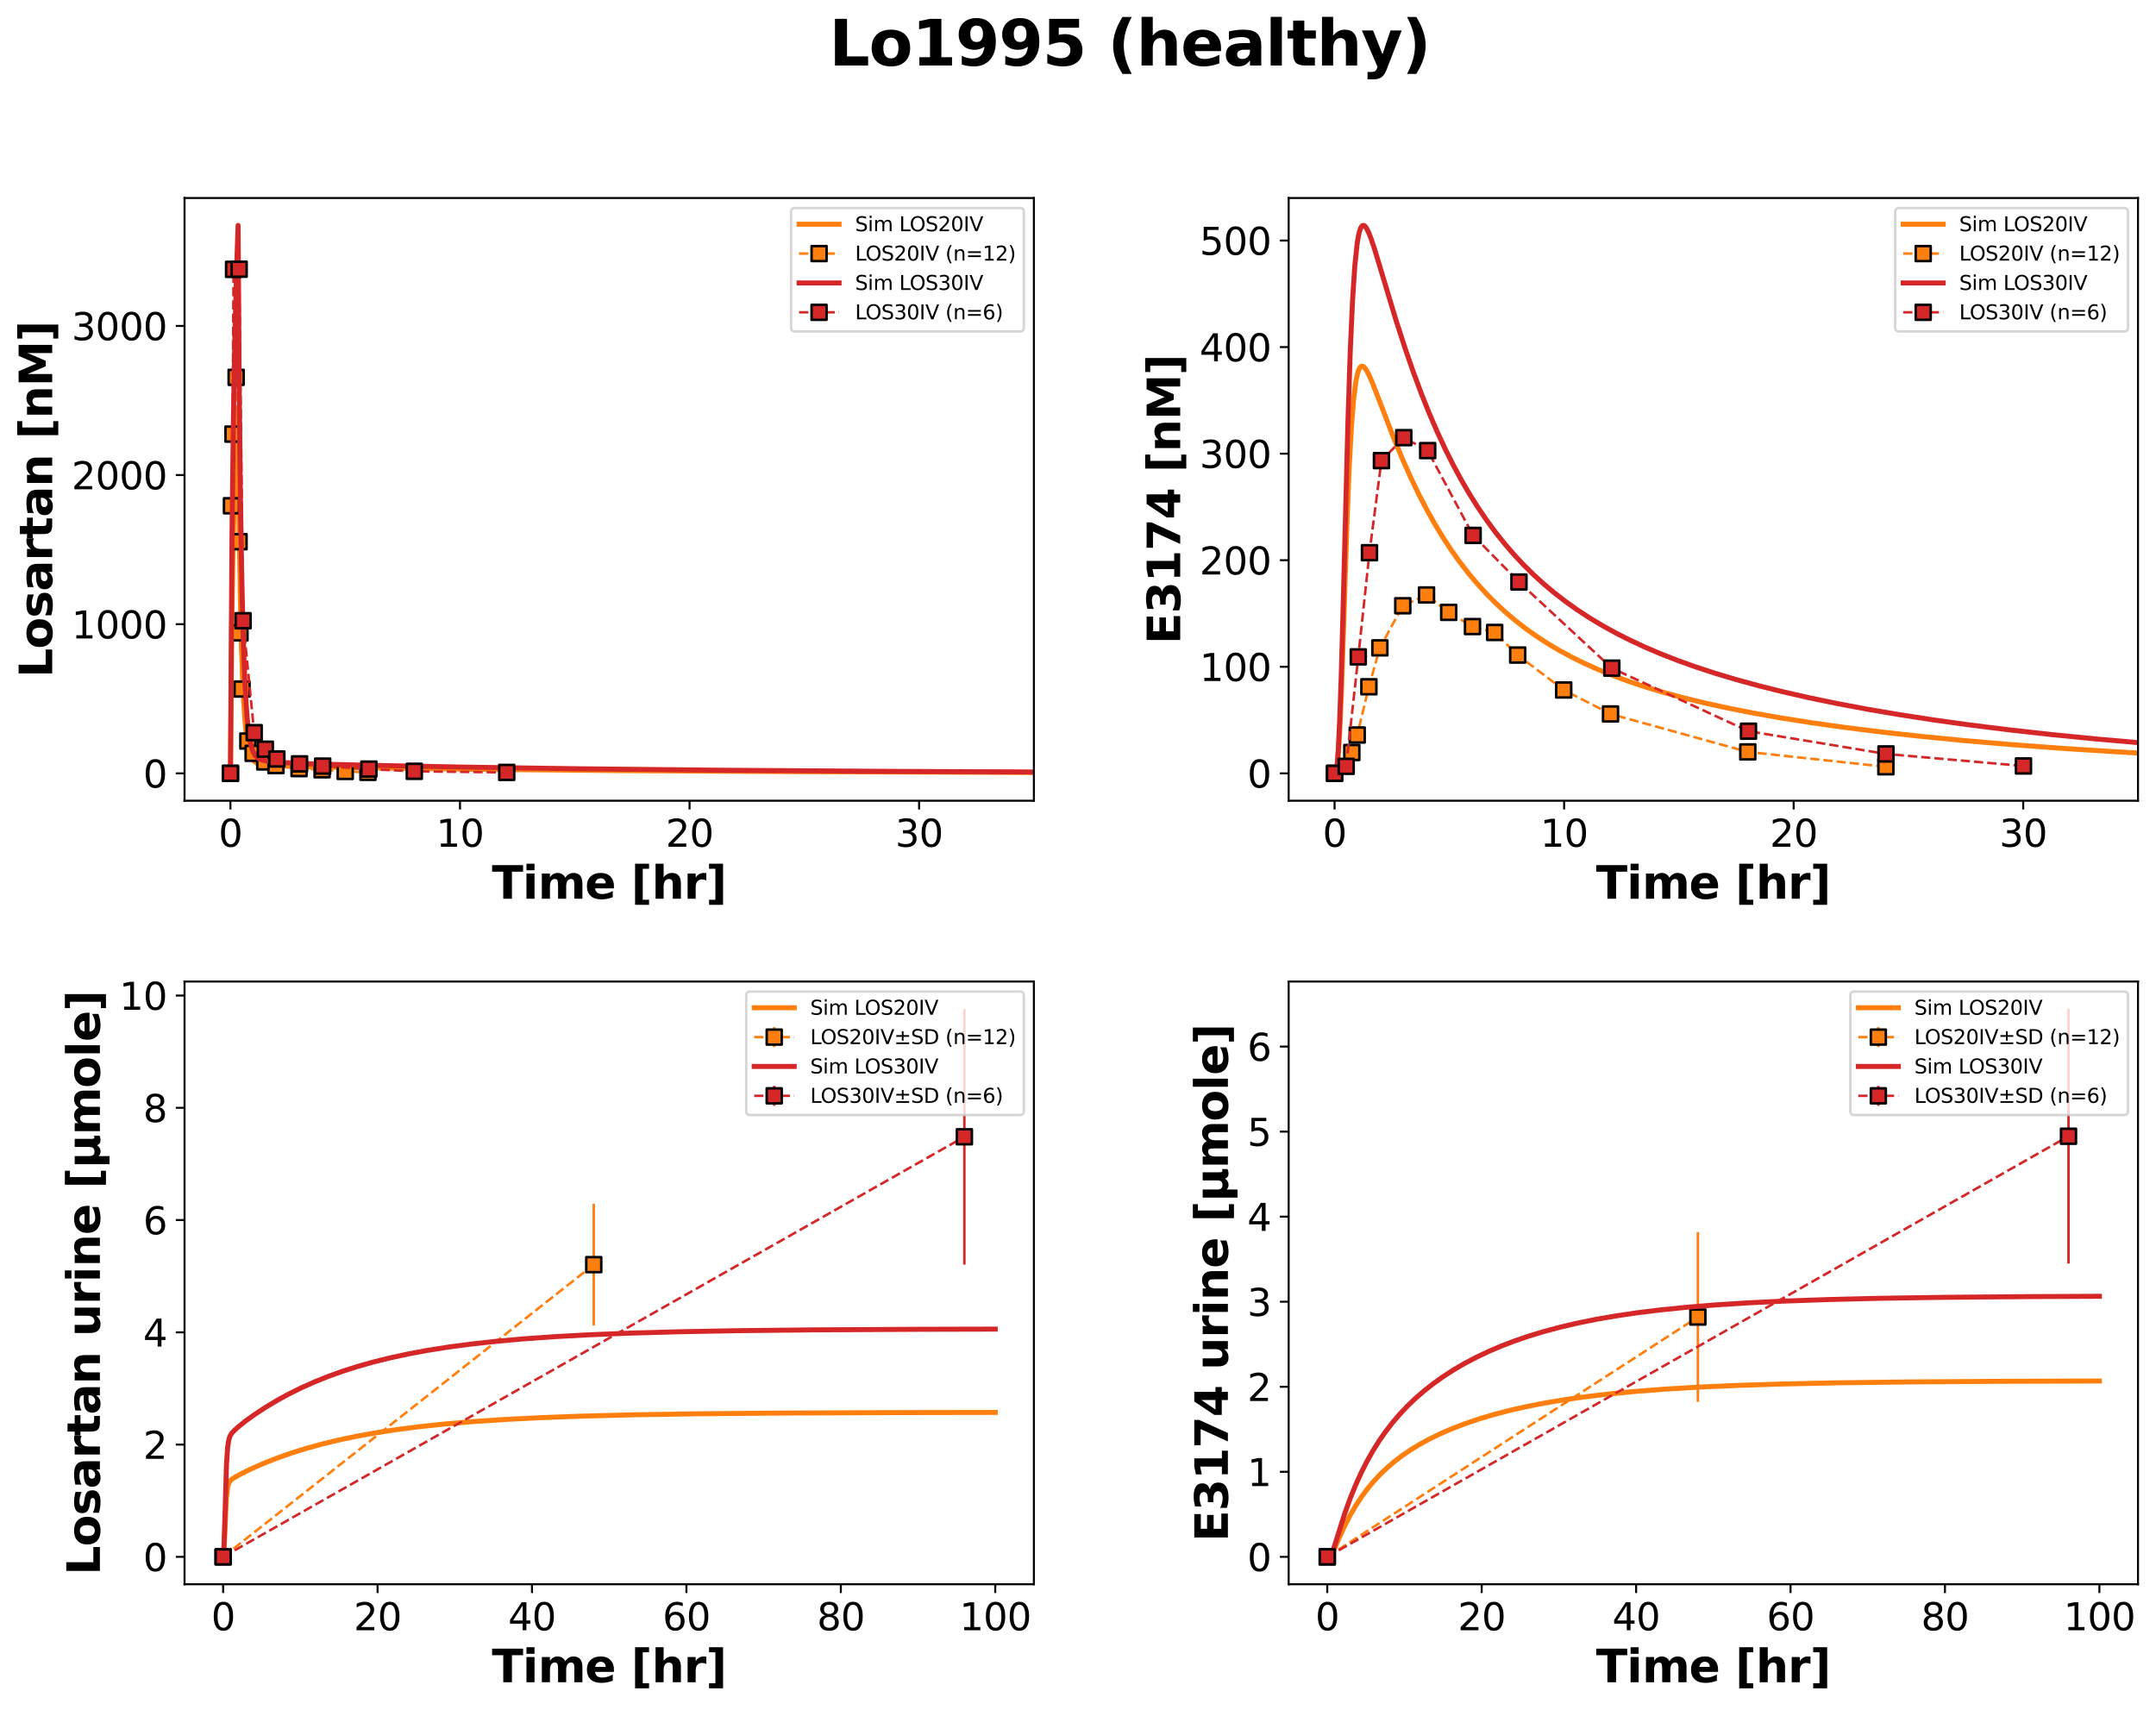 <?xml version="1.0" encoding="utf-8" standalone="no"?>
<!DOCTYPE svg PUBLIC "-//W3C//DTD SVG 1.1//EN"
  "http://www.w3.org/Graphics/SVG/1.1/DTD/svg11.dtd">
<svg xmlns:xlink="http://www.w3.org/1999/xlink" width="862.196pt" height="683.738pt" viewBox="0 0 862.196 683.738" xmlns="http://www.w3.org/2000/svg" version="1.1">
 <defs>
  <style type="text/css">*{stroke-linejoin: round; stroke-linecap: butt}</style>
 </defs>
 <g id="figure_1">
  <g id="patch_1">
   <path d="M 0 683.738 
L 862.196 683.738 
L 862.196 0 
L 0 0 
z
" style="fill: #ffffff"/>
  </g>
  <g id="axes_1">
   <g id="patch_2">
    <path d="M 73.796 320.243 
L 413.448 320.243 
L 413.448 79.2 
L 73.796 79.2 
z
" style="fill: #ffffff"/>
   </g>
   <g id="matplotlib.axis_1">
    <g id="xtick_1">
     <g id="line2d_1">
      <defs>
       <path id="m0ee127d215" d="M 0 0 
L 0 3.5 
" style="stroke: #000000; stroke-width: 0.8"/>
      </defs>
      <g>
       <use xlink:href="#m0ee127d215" x="92.155" y="320.243" style="stroke: #000000; stroke-width: 0.8"/>
      </g>
     </g>
     <g id="text_1">
      <!-- 0 -->
      <g transform="translate(87.383 338.641) scale(0.15 -0.15)">
       <defs>
        <path id="DejaVuSans-30" d="M 2034 4250 
Q 1547 4250 1301 3770 
Q 1056 3291 1056 2328 
Q 1056 1369 1301 889 
Q 1547 409 2034 409 
Q 2525 409 2770 889 
Q 3016 1369 3016 2328 
Q 3016 3291 2770 3770 
Q 2525 4250 2034 4250 
z
M 2034 4750 
Q 2819 4750 3233 4129 
Q 3647 3509 3647 2328 
Q 3647 1150 3233 529 
Q 2819 -91 2034 -91 
Q 1250 -91 836 529 
Q 422 1150 422 2328 
Q 422 3509 836 4129 
Q 1250 4750 2034 4750 
z
" transform="scale(0.016)"/>
       </defs>
       <use xlink:href="#DejaVuSans-30"/>
      </g>
     </g>
    </g>
    <g id="xtick_2">
     <g id="line2d_2">
      <g>
       <use xlink:href="#m0ee127d215" x="183.953" y="320.243" style="stroke: #000000; stroke-width: 0.8"/>
      </g>
     </g>
     <g id="text_2">
      <!-- 10 -->
      <g transform="translate(174.409 338.641) scale(0.15 -0.15)">
       <defs>
        <path id="DejaVuSans-31" d="M 794 531 
L 1825 531 
L 1825 4091 
L 703 3866 
L 703 4441 
L 1819 4666 
L 2450 4666 
L 2450 531 
L 3481 531 
L 3481 0 
L 794 0 
L 794 531 
z
" transform="scale(0.016)"/>
       </defs>
       <use xlink:href="#DejaVuSans-31"/>
       <use xlink:href="#DejaVuSans-30" transform="translate(63.623 0)"/>
      </g>
     </g>
    </g>
    <g id="xtick_3">
     <g id="line2d_3">
      <g>
       <use xlink:href="#m0ee127d215" x="275.751" y="320.243" style="stroke: #000000; stroke-width: 0.8"/>
      </g>
     </g>
     <g id="text_3">
      <!-- 20 -->
      <g transform="translate(266.207 338.641) scale(0.15 -0.15)">
       <defs>
        <path id="DejaVuSans-32" d="M 1228 531 
L 3431 531 
L 3431 0 
L 469 0 
L 469 531 
Q 828 903 1448 1529 
Q 2069 2156 2228 2338 
Q 2531 2678 2651 2914 
Q 2772 3150 2772 3378 
Q 2772 3750 2511 3984 
Q 2250 4219 1831 4219 
Q 1534 4219 1204 4116 
Q 875 4013 500 3803 
L 500 4441 
Q 881 4594 1212 4672 
Q 1544 4750 1819 4750 
Q 2544 4750 2975 4387 
Q 3406 4025 3406 3419 
Q 3406 3131 3298 2873 
Q 3191 2616 2906 2266 
Q 2828 2175 2409 1742 
Q 1991 1309 1228 531 
z
" transform="scale(0.016)"/>
       </defs>
       <use xlink:href="#DejaVuSans-32"/>
       <use xlink:href="#DejaVuSans-30" transform="translate(63.623 0)"/>
      </g>
     </g>
    </g>
    <g id="xtick_4">
     <g id="line2d_4">
      <g>
       <use xlink:href="#m0ee127d215" x="367.549" y="320.243" style="stroke: #000000; stroke-width: 0.8"/>
      </g>
     </g>
     <g id="text_4">
      <!-- 30 -->
      <g transform="translate(358.005 338.641) scale(0.15 -0.15)">
       <defs>
        <path id="DejaVuSans-33" d="M 2597 2516 
Q 3050 2419 3304 2112 
Q 3559 1806 3559 1356 
Q 3559 666 3084 287 
Q 2609 -91 1734 -91 
Q 1441 -91 1130 -33 
Q 819 25 488 141 
L 488 750 
Q 750 597 1062 519 
Q 1375 441 1716 441 
Q 2309 441 2620 675 
Q 2931 909 2931 1356 
Q 2931 1769 2642 2001 
Q 2353 2234 1838 2234 
L 1294 2234 
L 1294 2753 
L 1863 2753 
Q 2328 2753 2575 2939 
Q 2822 3125 2822 3475 
Q 2822 3834 2567 4026 
Q 2313 4219 1838 4219 
Q 1578 4219 1281 4162 
Q 984 4106 628 3988 
L 628 4550 
Q 988 4650 1302 4700 
Q 1616 4750 1894 4750 
Q 2613 4750 3031 4423 
Q 3450 4097 3450 3541 
Q 3450 3153 3228 2886 
Q 3006 2619 2597 2516 
z
" transform="scale(0.016)"/>
       </defs>
       <use xlink:href="#DejaVuSans-33"/>
       <use xlink:href="#DejaVuSans-30" transform="translate(63.623 0)"/>
      </g>
     </g>
    </g>
    <g id="text_5">
     <!-- Time [hr] -->
     <g transform="translate(196.709 359.438) scale(0.18 -0.18)">
      <defs>
       <path id="DejaVuSans-Bold-54" d="M 31 4666 
L 4331 4666 
L 4331 3756 
L 2784 3756 
L 2784 0 
L 1581 0 
L 1581 3756 
L 31 3756 
L 31 4666 
z
" transform="scale(0.016)"/>
       <path id="DejaVuSans-Bold-69" d="M 538 3500 
L 1656 3500 
L 1656 0 
L 538 0 
L 538 3500 
z
M 538 4863 
L 1656 4863 
L 1656 3950 
L 538 3950 
L 538 4863 
z
" transform="scale(0.016)"/>
       <path id="DejaVuSans-Bold-6d" d="M 3781 2919 
Q 3994 3244 4286 3414 
Q 4578 3584 4928 3584 
Q 5531 3584 5847 3212 
Q 6163 2841 6163 2131 
L 6163 0 
L 5038 0 
L 5038 1825 
Q 5041 1866 5042 1909 
Q 5044 1953 5044 2034 
Q 5044 2406 4934 2573 
Q 4825 2741 4581 2741 
Q 4263 2741 4089 2478 
Q 3916 2216 3909 1719 
L 3909 0 
L 2784 0 
L 2784 1825 
Q 2784 2406 2684 2573 
Q 2584 2741 2328 2741 
Q 2006 2741 1831 2477 
Q 1656 2213 1656 1722 
L 1656 0 
L 531 0 
L 531 3500 
L 1656 3500 
L 1656 2988 
Q 1863 3284 2130 3434 
Q 2397 3584 2719 3584 
Q 3081 3584 3359 3409 
Q 3638 3234 3781 2919 
z
" transform="scale(0.016)"/>
       <path id="DejaVuSans-Bold-65" d="M 4031 1759 
L 4031 1441 
L 1416 1441 
Q 1456 1047 1700 850 
Q 1944 653 2381 653 
Q 2734 653 3104 758 
Q 3475 863 3866 1075 
L 3866 213 
Q 3469 63 3072 -14 
Q 2675 -91 2278 -91 
Q 1328 -91 801 392 
Q 275 875 275 1747 
Q 275 2603 792 3093 
Q 1309 3584 2216 3584 
Q 3041 3584 3536 3087 
Q 4031 2591 4031 1759 
z
M 2881 2131 
Q 2881 2450 2695 2645 
Q 2509 2841 2209 2841 
Q 1884 2841 1681 2658 
Q 1478 2475 1428 2131 
L 2881 2131 
z
" transform="scale(0.016)"/>
       <path id="DejaVuSans-Bold-20" transform="scale(0.016)"/>
       <path id="DejaVuSans-Bold-5b" d="M 550 4863 
L 2491 4863 
L 2491 4159 
L 1613 4159 
L 1613 -141 
L 2491 -141 
L 2491 -844 
L 550 -844 
L 550 4863 
z
" transform="scale(0.016)"/>
       <path id="DejaVuSans-Bold-68" d="M 4056 2131 
L 4056 0 
L 2931 0 
L 2931 347 
L 2931 1625 
Q 2931 2084 2911 2256 
Q 2891 2428 2841 2509 
Q 2775 2619 2662 2680 
Q 2550 2741 2406 2741 
Q 2056 2741 1856 2470 
Q 1656 2200 1656 1722 
L 1656 0 
L 538 0 
L 538 4863 
L 1656 4863 
L 1656 2988 
Q 1909 3294 2193 3439 
Q 2478 3584 2822 3584 
Q 3428 3584 3742 3212 
Q 4056 2841 4056 2131 
z
" transform="scale(0.016)"/>
       <path id="DejaVuSans-Bold-72" d="M 3138 2547 
Q 2991 2616 2845 2648 
Q 2700 2681 2553 2681 
Q 2122 2681 1889 2404 
Q 1656 2128 1656 1613 
L 1656 0 
L 538 0 
L 538 3500 
L 1656 3500 
L 1656 2925 
Q 1872 3269 2151 3426 
Q 2431 3584 2822 3584 
Q 2878 3584 2943 3579 
Q 3009 3575 3134 3559 
L 3138 2547 
z
" transform="scale(0.016)"/>
       <path id="DejaVuSans-Bold-5d" d="M 2375 -844 
L 434 -844 
L 434 -141 
L 1313 -141 
L 1313 4159 
L 434 4159 
L 434 4863 
L 2375 4863 
L 2375 -844 
z
" transform="scale(0.016)"/>
      </defs>
      <use xlink:href="#DejaVuSans-Bold-54"/>
      <use xlink:href="#DejaVuSans-Bold-69" transform="translate(68.213 0)"/>
      <use xlink:href="#DejaVuSans-Bold-6d" transform="translate(102.49 0)"/>
      <use xlink:href="#DejaVuSans-Bold-65" transform="translate(206.689 0)"/>
      <use xlink:href="#DejaVuSans-Bold-20" transform="translate(274.512 0)"/>
      <use xlink:href="#DejaVuSans-Bold-5b" transform="translate(309.326 0)"/>
      <use xlink:href="#DejaVuSans-Bold-68" transform="translate(355.029 0)"/>
      <use xlink:href="#DejaVuSans-Bold-72" transform="translate(426.221 0)"/>
      <use xlink:href="#DejaVuSans-Bold-5d" transform="translate(475.537 0)"/>
     </g>
    </g>
   </g>
   <g id="matplotlib.axis_2">
    <g id="ytick_1">
     <g id="line2d_5">
      <defs>
       <path id="m10ecf68bc4" d="M 0 0 
L -3.5 0 
" style="stroke: #000000; stroke-width: 0.8"/>
      </defs>
      <g>
       <use xlink:href="#m10ecf68bc4" x="73.796" y="309.287" style="stroke: #000000; stroke-width: 0.8"/>
      </g>
     </g>
     <g id="text_6">
      <!-- 0 -->
      <g transform="translate(57.252 314.986) scale(0.15 -0.15)">
       <use xlink:href="#DejaVuSans-30"/>
      </g>
     </g>
    </g>
    <g id="ytick_2">
     <g id="line2d_6">
      <g>
       <use xlink:href="#m10ecf68bc4" x="73.796" y="249.64" style="stroke: #000000; stroke-width: 0.8"/>
      </g>
     </g>
     <g id="text_7">
      <!-- 1000 -->
      <g transform="translate(28.621 255.339) scale(0.15 -0.15)">
       <use xlink:href="#DejaVuSans-31"/>
       <use xlink:href="#DejaVuSans-30" transform="translate(63.623 0)"/>
       <use xlink:href="#DejaVuSans-30" transform="translate(127.246 0)"/>
       <use xlink:href="#DejaVuSans-30" transform="translate(190.869 0)"/>
      </g>
     </g>
    </g>
    <g id="ytick_3">
     <g id="line2d_7">
      <g>
       <use xlink:href="#m10ecf68bc4" x="73.796" y="189.994" style="stroke: #000000; stroke-width: 0.8"/>
      </g>
     </g>
     <g id="text_8">
      <!-- 2000 -->
      <g transform="translate(28.621 195.693) scale(0.15 -0.15)">
       <use xlink:href="#DejaVuSans-32"/>
       <use xlink:href="#DejaVuSans-30" transform="translate(63.623 0)"/>
       <use xlink:href="#DejaVuSans-30" transform="translate(127.246 0)"/>
       <use xlink:href="#DejaVuSans-30" transform="translate(190.869 0)"/>
      </g>
     </g>
    </g>
    <g id="ytick_4">
     <g id="line2d_8">
      <g>
       <use xlink:href="#m10ecf68bc4" x="73.796" y="130.348" style="stroke: #000000; stroke-width: 0.8"/>
      </g>
     </g>
     <g id="text_9">
      <!-- 3000 -->
      <g transform="translate(28.621 136.046) scale(0.15 -0.15)">
       <use xlink:href="#DejaVuSans-33"/>
       <use xlink:href="#DejaVuSans-30" transform="translate(63.623 0)"/>
       <use xlink:href="#DejaVuSans-30" transform="translate(127.246 0)"/>
       <use xlink:href="#DejaVuSans-30" transform="translate(190.869 0)"/>
      </g>
     </g>
    </g>
    <g id="text_10">
     <!-- Losartan [nM] -->
     <g transform="translate(20.877 271.013) rotate(-90) scale(0.18 -0.18)">
      <defs>
       <path id="DejaVuSans-Bold-4c" d="M 588 4666 
L 1791 4666 
L 1791 909 
L 3903 909 
L 3903 0 
L 588 0 
L 588 4666 
z
" transform="scale(0.016)"/>
       <path id="DejaVuSans-Bold-6f" d="M 2203 2784 
Q 1831 2784 1636 2517 
Q 1441 2250 1441 1747 
Q 1441 1244 1636 976 
Q 1831 709 2203 709 
Q 2569 709 2762 976 
Q 2956 1244 2956 1747 
Q 2956 2250 2762 2517 
Q 2569 2784 2203 2784 
z
M 2203 3584 
Q 3106 3584 3614 3096 
Q 4122 2609 4122 1747 
Q 4122 884 3614 396 
Q 3106 -91 2203 -91 
Q 1297 -91 786 396 
Q 275 884 275 1747 
Q 275 2609 786 3096 
Q 1297 3584 2203 3584 
z
" transform="scale(0.016)"/>
       <path id="DejaVuSans-Bold-73" d="M 3272 3391 
L 3272 2541 
Q 2913 2691 2578 2766 
Q 2244 2841 1947 2841 
Q 1628 2841 1473 2761 
Q 1319 2681 1319 2516 
Q 1319 2381 1436 2309 
Q 1553 2238 1856 2203 
L 2053 2175 
Q 2913 2066 3209 1816 
Q 3506 1566 3506 1031 
Q 3506 472 3093 190 
Q 2681 -91 1863 -91 
Q 1516 -91 1145 -36 
Q 775 19 384 128 
L 384 978 
Q 719 816 1070 734 
Q 1422 653 1784 653 
Q 2113 653 2278 743 
Q 2444 834 2444 1013 
Q 2444 1163 2330 1236 
Q 2216 1309 1875 1350 
L 1678 1375 
Q 931 1469 631 1722 
Q 331 1975 331 2491 
Q 331 3047 712 3315 
Q 1094 3584 1881 3584 
Q 2191 3584 2531 3537 
Q 2872 3491 3272 3391 
z
" transform="scale(0.016)"/>
       <path id="DejaVuSans-Bold-61" d="M 2106 1575 
Q 1756 1575 1579 1456 
Q 1403 1338 1403 1106 
Q 1403 894 1545 773 
Q 1688 653 1941 653 
Q 2256 653 2472 879 
Q 2688 1106 2688 1447 
L 2688 1575 
L 2106 1575 
z
M 3816 1997 
L 3816 0 
L 2688 0 
L 2688 519 
Q 2463 200 2181 54 
Q 1900 -91 1497 -91 
Q 953 -91 614 226 
Q 275 544 275 1050 
Q 275 1666 698 1953 
Q 1122 2241 2028 2241 
L 2688 2241 
L 2688 2328 
Q 2688 2594 2478 2717 
Q 2269 2841 1825 2841 
Q 1466 2841 1156 2769 
Q 847 2697 581 2553 
L 581 3406 
Q 941 3494 1303 3539 
Q 1666 3584 2028 3584 
Q 2975 3584 3395 3211 
Q 3816 2838 3816 1997 
z
" transform="scale(0.016)"/>
       <path id="DejaVuSans-Bold-74" d="M 1759 4494 
L 1759 3500 
L 2913 3500 
L 2913 2700 
L 1759 2700 
L 1759 1216 
Q 1759 972 1856 886 
Q 1953 800 2241 800 
L 2816 800 
L 2816 0 
L 1856 0 
Q 1194 0 917 276 
Q 641 553 641 1216 
L 641 2700 
L 84 2700 
L 84 3500 
L 641 3500 
L 641 4494 
L 1759 4494 
z
" transform="scale(0.016)"/>
       <path id="DejaVuSans-Bold-6e" d="M 4056 2131 
L 4056 0 
L 2931 0 
L 2931 347 
L 2931 1631 
Q 2931 2084 2911 2256 
Q 2891 2428 2841 2509 
Q 2775 2619 2662 2680 
Q 2550 2741 2406 2741 
Q 2056 2741 1856 2470 
Q 1656 2200 1656 1722 
L 1656 0 
L 538 0 
L 538 3500 
L 1656 3500 
L 1656 2988 
Q 1909 3294 2193 3439 
Q 2478 3584 2822 3584 
Q 3428 3584 3742 3212 
Q 4056 2841 4056 2131 
z
" transform="scale(0.016)"/>
       <path id="DejaVuSans-Bold-4d" d="M 588 4666 
L 2119 4666 
L 3181 2169 
L 4250 4666 
L 5778 4666 
L 5778 0 
L 4641 0 
L 4641 3413 
L 3566 897 
L 2803 897 
L 1728 3413 
L 1728 0 
L 588 0 
L 588 4666 
z
" transform="scale(0.016)"/>
      </defs>
      <use xlink:href="#DejaVuSans-Bold-4c"/>
      <use xlink:href="#DejaVuSans-Bold-6f" transform="translate(63.721 0)"/>
      <use xlink:href="#DejaVuSans-Bold-73" transform="translate(132.422 0)"/>
      <use xlink:href="#DejaVuSans-Bold-61" transform="translate(191.943 0)"/>
      <use xlink:href="#DejaVuSans-Bold-72" transform="translate(259.424 0)"/>
      <use xlink:href="#DejaVuSans-Bold-74" transform="translate(308.74 0)"/>
      <use xlink:href="#DejaVuSans-Bold-61" transform="translate(356.543 0)"/>
      <use xlink:href="#DejaVuSans-Bold-6e" transform="translate(424.023 0)"/>
      <use xlink:href="#DejaVuSans-Bold-20" transform="translate(495.215 0)"/>
      <use xlink:href="#DejaVuSans-Bold-5b" transform="translate(530.029 0)"/>
      <use xlink:href="#DejaVuSans-Bold-6e" transform="translate(575.732 0)"/>
      <use xlink:href="#DejaVuSans-Bold-4d" transform="translate(646.924 0)"/>
      <use xlink:href="#DejaVuSans-Bold-5d" transform="translate(746.436 0)"/>
     </g>
    </g>
   </g>
   <g id="line2d_9">
    <path d="M 92.155 309.287 
L 92.192 306.059 
L 92.712 248.337 
L 93.22 218.155 
L 93.82 195.143 
L 94.487 177.64 
L 95.197 164.564 
L 95.215 164.281 
L 95.215 164.281 
L 95.673 211.453 
L 96.13 239.55 
L 96.588 258.413 
L 97.045 271.684 
L 97.502 281.163 
L 97.96 287.977 
L 98.417 292.888 
L 98.875 296.433 
L 99.332 298.995 
L 99.79 300.85 
L 100.247 302.196 
L 100.705 303.175 
L 101.62 304.416 
L 102.534 305.095 
L 103.449 305.482 
L 104.822 305.799 
L 107.109 306.057 
L 112.141 306.34 
L 122.205 306.649 
L 144.163 307.051 
L 190.367 307.658 
L 248.007 308.189 
L 318.913 308.611 
L 411.777 308.929 
L 413.607 308.934 
L 413.607 308.934 
" clip-path="url(#p9663861b4f)" style="fill: none; stroke: #ff7f0e; stroke-width: 2; stroke-linecap: square"/>
   </g>
   <g id="line2d_10">
    <path d="M 92.155 309.287 
L 92.572 202.271 
L 93.181 173.619 
L 94.432 150.912 
L 95.596 216.646 
L 95.965 253.107 
L 96.81 275.567 
L 99.126 296.363 
L 101.235 301.286 
L 105.886 304.725 
L 110.359 306.172 
L 119.595 307.387 
L 128.808 307.848 
L 138.059 308.528 
L 147.149 308.88 
" clip-path="url(#p9663861b4f)" style="fill: none; stroke-dasharray: 3.7,1.6; stroke-dashoffset: 0; stroke: #ff7f0e"/>
    <defs>
     <path id="m8427ac3e2a" d="M -3 3 
L 3 3 
L 3 -3 
L -3 -3 
z
" style="stroke: #000000; stroke-linejoin: miter"/>
    </defs>
    <g clip-path="url(#p9663861b4f)">
     <use xlink:href="#m8427ac3e2a" x="92.155" y="309.287" style="fill: #ff7f0e; stroke: #000000; stroke-linejoin: miter"/>
     <use xlink:href="#m8427ac3e2a" x="92.572" y="202.271" style="fill: #ff7f0e; stroke: #000000; stroke-linejoin: miter"/>
     <use xlink:href="#m8427ac3e2a" x="93.181" y="173.619" style="fill: #ff7f0e; stroke: #000000; stroke-linejoin: miter"/>
     <use xlink:href="#m8427ac3e2a" x="94.432" y="150.912" style="fill: #ff7f0e; stroke: #000000; stroke-linejoin: miter"/>
     <use xlink:href="#m8427ac3e2a" x="95.596" y="216.646" style="fill: #ff7f0e; stroke: #000000; stroke-linejoin: miter"/>
     <use xlink:href="#m8427ac3e2a" x="95.965" y="253.107" style="fill: #ff7f0e; stroke: #000000; stroke-linejoin: miter"/>
     <use xlink:href="#m8427ac3e2a" x="96.81" y="275.567" style="fill: #ff7f0e; stroke: #000000; stroke-linejoin: miter"/>
     <use xlink:href="#m8427ac3e2a" x="99.126" y="296.363" style="fill: #ff7f0e; stroke: #000000; stroke-linejoin: miter"/>
     <use xlink:href="#m8427ac3e2a" x="101.235" y="301.286" style="fill: #ff7f0e; stroke: #000000; stroke-linejoin: miter"/>
     <use xlink:href="#m8427ac3e2a" x="105.886" y="304.725" style="fill: #ff7f0e; stroke: #000000; stroke-linejoin: miter"/>
     <use xlink:href="#m8427ac3e2a" x="110.359" y="306.172" style="fill: #ff7f0e; stroke: #000000; stroke-linejoin: miter"/>
     <use xlink:href="#m8427ac3e2a" x="119.595" y="307.387" style="fill: #ff7f0e; stroke: #000000; stroke-linejoin: miter"/>
     <use xlink:href="#m8427ac3e2a" x="128.808" y="307.848" style="fill: #ff7f0e; stroke: #000000; stroke-linejoin: miter"/>
     <use xlink:href="#m8427ac3e2a" x="138.059" y="308.528" style="fill: #ff7f0e; stroke: #000000; stroke-linejoin: miter"/>
     <use xlink:href="#m8427ac3e2a" x="147.149" y="308.88" style="fill: #ff7f0e; stroke: #000000; stroke-linejoin: miter"/>
    </g>
   </g>
   <g id="line2d_11">
    <path d="M 92.155 309.287 
L 92.186 305.801 
L 92.773 214.15 
L 93.312 169.519 
L 93.954 133.988 
L 94.67 106.105 
L 95.215 90.157 
L 95.215 90.157 
L 95.673 156.988 
L 96.13 197.639 
L 96.588 225.982 
L 97.045 246.696 
L 97.502 261.96 
L 97.96 273.194 
L 98.417 281.439 
L 98.875 287.477 
L 99.332 291.893 
L 99.79 295.124 
L 100.247 297.491 
L 100.705 299.229 
L 101.162 300.51 
L 102.077 302.163 
L 102.992 303.094 
L 103.907 303.641 
L 105.279 304.107 
L 107.109 304.443 
L 110.311 304.779 
L 116.258 305.153 
L 126.322 305.535 
L 147.366 306.062 
L 186.25 306.806 
L 232.91 307.474 
L 288.263 308.037 
L 355.967 308.494 
L 413.607 308.749 
L 413.607 308.749 
" clip-path="url(#p9663861b4f)" style="fill: none; stroke: #d62728; stroke-width: 2; stroke-linecap: square"/>
   </g>
   <g id="line2d_12">
    <path d="M 92.155 309.287 
L 93.407 107.728 
L 95.639 107.665 
L 97.211 248.253 
L 101.65 293.019 
L 106.104 299.63 
L 110.717 303.555 
L 119.796 305.507 
L 129.037 306.389 
L 147.52 307.583 
L 165.679 308.474 
L 202.649 308.92 
" clip-path="url(#p9663861b4f)" style="fill: none; stroke-dasharray: 3.7,1.6; stroke-dashoffset: 0; stroke: #d62728"/>
    <defs>
     <path id="mfff786af17" d="M -3 3 
L 3 3 
L 3 -3 
L -3 -3 
z
" style="stroke: #000000; stroke-linejoin: miter"/>
    </defs>
    <g clip-path="url(#p9663861b4f)">
     <use xlink:href="#mfff786af17" x="92.155" y="309.287" style="fill: #d62728; stroke: #000000; stroke-linejoin: miter"/>
     <use xlink:href="#mfff786af17" x="93.407" y="107.728" style="fill: #d62728; stroke: #000000; stroke-linejoin: miter"/>
     <use xlink:href="#mfff786af17" x="95.639" y="107.665" style="fill: #d62728; stroke: #000000; stroke-linejoin: miter"/>
     <use xlink:href="#mfff786af17" x="97.211" y="248.253" style="fill: #d62728; stroke: #000000; stroke-linejoin: miter"/>
     <use xlink:href="#mfff786af17" x="101.65" y="293.019" style="fill: #d62728; stroke: #000000; stroke-linejoin: miter"/>
     <use xlink:href="#mfff786af17" x="106.104" y="299.63" style="fill: #d62728; stroke: #000000; stroke-linejoin: miter"/>
     <use xlink:href="#mfff786af17" x="110.717" y="303.555" style="fill: #d62728; stroke: #000000; stroke-linejoin: miter"/>
     <use xlink:href="#mfff786af17" x="119.796" y="305.507" style="fill: #d62728; stroke: #000000; stroke-linejoin: miter"/>
     <use xlink:href="#mfff786af17" x="129.037" y="306.389" style="fill: #d62728; stroke: #000000; stroke-linejoin: miter"/>
     <use xlink:href="#mfff786af17" x="147.52" y="307.583" style="fill: #d62728; stroke: #000000; stroke-linejoin: miter"/>
     <use xlink:href="#mfff786af17" x="165.679" y="308.474" style="fill: #d62728; stroke: #000000; stroke-linejoin: miter"/>
     <use xlink:href="#mfff786af17" x="202.649" y="308.92" style="fill: #d62728; stroke: #000000; stroke-linejoin: miter"/>
    </g>
   </g>
   <g id="patch_3">
    <path d="M 73.796 320.243 
L 73.796 79.2 
" style="fill: none; stroke: #000000; stroke-width: 0.8; stroke-linejoin: miter; stroke-linecap: square"/>
   </g>
   <g id="patch_4">
    <path d="M 413.448 320.243 
L 413.448 79.2 
" style="fill: none; stroke: #000000; stroke-width: 0.8; stroke-linejoin: miter; stroke-linecap: square"/>
   </g>
   <g id="patch_5">
    <path d="M 73.796 320.243 
L 413.448 320.243 
" style="fill: none; stroke: #000000; stroke-width: 0.8; stroke-linejoin: miter; stroke-linecap: square"/>
   </g>
   <g id="patch_6">
    <path d="M 73.796 79.2 
L 413.448 79.2 
" style="fill: none; stroke: #000000; stroke-width: 0.8; stroke-linejoin: miter; stroke-linecap: square"/>
   </g>
   <g id="legend_1">
    <g id="patch_7">
     <path d="M 317.953 132.57 
L 407.848 132.57 
Q 409.448 132.57 409.448 130.97 
L 409.448 84.8 
Q 409.448 83.2 407.848 83.2 
L 317.953 83.2 
Q 316.353 83.2 316.353 84.8 
L 316.353 130.97 
Q 316.353 132.57 317.953 132.57 
z
" style="fill: #ffffff; opacity: 0.8; stroke: #cccccc; stroke-linejoin: miter"/>
    </g>
    <g id="line2d_13">
     <path d="M 319.553 89.679 
L 335.553 89.679 
" style="fill: none; stroke: #ff7f0e; stroke-width: 2; stroke-linecap: square"/>
    </g>
    <g id="line2d_14"/>
    <g id="text_11">
     <!-- Sim LOS20IV -->
     <g transform="translate(341.953 92.479) scale(0.08 -0.08)">
      <defs>
       <path id="DejaVuSans-53" d="M 3425 4513 
L 3425 3897 
Q 3066 4069 2747 4153 
Q 2428 4238 2131 4238 
Q 1616 4238 1336 4038 
Q 1056 3838 1056 3469 
Q 1056 3159 1242 3001 
Q 1428 2844 1947 2747 
L 2328 2669 
Q 3034 2534 3370 2195 
Q 3706 1856 3706 1288 
Q 3706 609 3251 259 
Q 2797 -91 1919 -91 
Q 1588 -91 1214 -16 
Q 841 59 441 206 
L 441 856 
Q 825 641 1194 531 
Q 1563 422 1919 422 
Q 2459 422 2753 634 
Q 3047 847 3047 1241 
Q 3047 1584 2836 1778 
Q 2625 1972 2144 2069 
L 1759 2144 
Q 1053 2284 737 2584 
Q 422 2884 422 3419 
Q 422 4038 858 4394 
Q 1294 4750 2059 4750 
Q 2388 4750 2728 4690 
Q 3069 4631 3425 4513 
z
" transform="scale(0.016)"/>
       <path id="DejaVuSans-69" d="M 603 3500 
L 1178 3500 
L 1178 0 
L 603 0 
L 603 3500 
z
M 603 4863 
L 1178 4863 
L 1178 4134 
L 603 4134 
L 603 4863 
z
" transform="scale(0.016)"/>
       <path id="DejaVuSans-6d" d="M 3328 2828 
Q 3544 3216 3844 3400 
Q 4144 3584 4550 3584 
Q 5097 3584 5394 3201 
Q 5691 2819 5691 2113 
L 5691 0 
L 5113 0 
L 5113 2094 
Q 5113 2597 4934 2840 
Q 4756 3084 4391 3084 
Q 3944 3084 3684 2787 
Q 3425 2491 3425 1978 
L 3425 0 
L 2847 0 
L 2847 2094 
Q 2847 2600 2669 2842 
Q 2491 3084 2119 3084 
Q 1678 3084 1418 2786 
Q 1159 2488 1159 1978 
L 1159 0 
L 581 0 
L 581 3500 
L 1159 3500 
L 1159 2956 
Q 1356 3278 1631 3431 
Q 1906 3584 2284 3584 
Q 2666 3584 2933 3390 
Q 3200 3197 3328 2828 
z
" transform="scale(0.016)"/>
       <path id="DejaVuSans-20" transform="scale(0.016)"/>
       <path id="DejaVuSans-4c" d="M 628 4666 
L 1259 4666 
L 1259 531 
L 3531 531 
L 3531 0 
L 628 0 
L 628 4666 
z
" transform="scale(0.016)"/>
       <path id="DejaVuSans-4f" d="M 2522 4238 
Q 1834 4238 1429 3725 
Q 1025 3213 1025 2328 
Q 1025 1447 1429 934 
Q 1834 422 2522 422 
Q 3209 422 3611 934 
Q 4013 1447 4013 2328 
Q 4013 3213 3611 3725 
Q 3209 4238 2522 4238 
z
M 2522 4750 
Q 3503 4750 4090 4092 
Q 4678 3434 4678 2328 
Q 4678 1225 4090 567 
Q 3503 -91 2522 -91 
Q 1538 -91 948 565 
Q 359 1222 359 2328 
Q 359 3434 948 4092 
Q 1538 4750 2522 4750 
z
" transform="scale(0.016)"/>
       <path id="DejaVuSans-49" d="M 628 4666 
L 1259 4666 
L 1259 0 
L 628 0 
L 628 4666 
z
" transform="scale(0.016)"/>
       <path id="DejaVuSans-56" d="M 1831 0 
L 50 4666 
L 709 4666 
L 2188 738 
L 3669 4666 
L 4325 4666 
L 2547 0 
L 1831 0 
z
" transform="scale(0.016)"/>
      </defs>
      <use xlink:href="#DejaVuSans-53"/>
      <use xlink:href="#DejaVuSans-69" transform="translate(63.477 0)"/>
      <use xlink:href="#DejaVuSans-6d" transform="translate(91.26 0)"/>
      <use xlink:href="#DejaVuSans-20" transform="translate(188.672 0)"/>
      <use xlink:href="#DejaVuSans-4c" transform="translate(220.459 0)"/>
      <use xlink:href="#DejaVuSans-4f" transform="translate(272.547 0)"/>
      <use xlink:href="#DejaVuSans-53" transform="translate(351.258 0)"/>
      <use xlink:href="#DejaVuSans-32" transform="translate(414.734 0)"/>
      <use xlink:href="#DejaVuSans-30" transform="translate(478.357 0)"/>
      <use xlink:href="#DejaVuSans-49" transform="translate(541.98 0)"/>
      <use xlink:href="#DejaVuSans-56" transform="translate(571.473 0)"/>
     </g>
    </g>
    <g id="line2d_15">
     <path d="M 319.553 101.421 
L 335.553 101.421 
" style="fill: none; stroke-dasharray: 3.7,1.6; stroke-dashoffset: 0; stroke: #ff7f0e"/>
    </g>
    <g id="line2d_16">
     <g>
      <use xlink:href="#m8427ac3e2a" x="327.553" y="101.421" style="fill: #ff7f0e; stroke: #000000; stroke-linejoin: miter"/>
     </g>
    </g>
    <g id="text_12">
     <!-- LOS20IV (n=12) -->
     <g transform="translate(341.953 104.221) scale(0.08 -0.08)">
      <defs>
       <path id="DejaVuSans-28" d="M 1984 4856 
Q 1566 4138 1362 3434 
Q 1159 2731 1159 2009 
Q 1159 1288 1364 580 
Q 1569 -128 1984 -844 
L 1484 -844 
Q 1016 -109 783 600 
Q 550 1309 550 2009 
Q 550 2706 781 3412 
Q 1013 4119 1484 4856 
L 1984 4856 
z
" transform="scale(0.016)"/>
       <path id="DejaVuSans-6e" d="M 3513 2113 
L 3513 0 
L 2938 0 
L 2938 2094 
Q 2938 2591 2744 2837 
Q 2550 3084 2163 3084 
Q 1697 3084 1428 2787 
Q 1159 2491 1159 1978 
L 1159 0 
L 581 0 
L 581 3500 
L 1159 3500 
L 1159 2956 
Q 1366 3272 1645 3428 
Q 1925 3584 2291 3584 
Q 2894 3584 3203 3211 
Q 3513 2838 3513 2113 
z
" transform="scale(0.016)"/>
       <path id="DejaVuSans-3d" d="M 678 2906 
L 4684 2906 
L 4684 2381 
L 678 2381 
L 678 2906 
z
M 678 1631 
L 4684 1631 
L 4684 1100 
L 678 1100 
L 678 1631 
z
" transform="scale(0.016)"/>
       <path id="DejaVuSans-29" d="M 513 4856 
L 1013 4856 
Q 1481 4119 1714 3412 
Q 1947 2706 1947 2009 
Q 1947 1309 1714 600 
Q 1481 -109 1013 -844 
L 513 -844 
Q 928 -128 1133 580 
Q 1338 1288 1338 2009 
Q 1338 2731 1133 3434 
Q 928 4138 513 4856 
z
" transform="scale(0.016)"/>
      </defs>
      <use xlink:href="#DejaVuSans-4c"/>
      <use xlink:href="#DejaVuSans-4f" transform="translate(52.088 0)"/>
      <use xlink:href="#DejaVuSans-53" transform="translate(130.799 0)"/>
      <use xlink:href="#DejaVuSans-32" transform="translate(194.275 0)"/>
      <use xlink:href="#DejaVuSans-30" transform="translate(257.898 0)"/>
      <use xlink:href="#DejaVuSans-49" transform="translate(321.521 0)"/>
      <use xlink:href="#DejaVuSans-56" transform="translate(351.014 0)"/>
      <use xlink:href="#DejaVuSans-20" transform="translate(419.422 0)"/>
      <use xlink:href="#DejaVuSans-28" transform="translate(451.209 0)"/>
      <use xlink:href="#DejaVuSans-6e" transform="translate(490.223 0)"/>
      <use xlink:href="#DejaVuSans-3d" transform="translate(553.602 0)"/>
      <use xlink:href="#DejaVuSans-31" transform="translate(637.391 0)"/>
      <use xlink:href="#DejaVuSans-32" transform="translate(701.014 0)"/>
      <use xlink:href="#DejaVuSans-29" transform="translate(764.637 0)"/>
     </g>
    </g>
    <g id="line2d_17">
     <path d="M 319.553 113.164 
L 335.553 113.164 
" style="fill: none; stroke: #d62728; stroke-width: 2; stroke-linecap: square"/>
    </g>
    <g id="line2d_18"/>
    <g id="text_13">
     <!-- Sim LOS30IV -->
     <g transform="translate(341.953 115.964) scale(0.08 -0.08)">
      <use xlink:href="#DejaVuSans-53"/>
      <use xlink:href="#DejaVuSans-69" transform="translate(63.477 0)"/>
      <use xlink:href="#DejaVuSans-6d" transform="translate(91.26 0)"/>
      <use xlink:href="#DejaVuSans-20" transform="translate(188.672 0)"/>
      <use xlink:href="#DejaVuSans-4c" transform="translate(220.459 0)"/>
      <use xlink:href="#DejaVuSans-4f" transform="translate(272.547 0)"/>
      <use xlink:href="#DejaVuSans-53" transform="translate(351.258 0)"/>
      <use xlink:href="#DejaVuSans-33" transform="translate(414.734 0)"/>
      <use xlink:href="#DejaVuSans-30" transform="translate(478.357 0)"/>
      <use xlink:href="#DejaVuSans-49" transform="translate(541.98 0)"/>
      <use xlink:href="#DejaVuSans-56" transform="translate(571.473 0)"/>
     </g>
    </g>
    <g id="line2d_19">
     <path d="M 319.553 124.906 
L 335.553 124.906 
" style="fill: none; stroke-dasharray: 3.7,1.6; stroke-dashoffset: 0; stroke: #d62728"/>
    </g>
    <g id="line2d_20">
     <g>
      <use xlink:href="#mfff786af17" x="327.553" y="124.906" style="fill: #d62728; stroke: #000000; stroke-linejoin: miter"/>
     </g>
    </g>
    <g id="text_14">
     <!-- LOS30IV (n=6) -->
     <g transform="translate(341.953 127.706) scale(0.08 -0.08)">
      <defs>
       <path id="DejaVuSans-36" d="M 2113 2584 
Q 1688 2584 1439 2293 
Q 1191 2003 1191 1497 
Q 1191 994 1439 701 
Q 1688 409 2113 409 
Q 2538 409 2786 701 
Q 3034 994 3034 1497 
Q 3034 2003 2786 2293 
Q 2538 2584 2113 2584 
z
M 3366 4563 
L 3366 3988 
Q 3128 4100 2886 4159 
Q 2644 4219 2406 4219 
Q 1781 4219 1451 3797 
Q 1122 3375 1075 2522 
Q 1259 2794 1537 2939 
Q 1816 3084 2150 3084 
Q 2853 3084 3261 2657 
Q 3669 2231 3669 1497 
Q 3669 778 3244 343 
Q 2819 -91 2113 -91 
Q 1303 -91 875 529 
Q 447 1150 447 2328 
Q 447 3434 972 4092 
Q 1497 4750 2381 4750 
Q 2619 4750 2861 4703 
Q 3103 4656 3366 4563 
z
" transform="scale(0.016)"/>
      </defs>
      <use xlink:href="#DejaVuSans-4c"/>
      <use xlink:href="#DejaVuSans-4f" transform="translate(52.088 0)"/>
      <use xlink:href="#DejaVuSans-53" transform="translate(130.799 0)"/>
      <use xlink:href="#DejaVuSans-33" transform="translate(194.275 0)"/>
      <use xlink:href="#DejaVuSans-30" transform="translate(257.898 0)"/>
      <use xlink:href="#DejaVuSans-49" transform="translate(321.521 0)"/>
      <use xlink:href="#DejaVuSans-56" transform="translate(351.014 0)"/>
      <use xlink:href="#DejaVuSans-20" transform="translate(419.422 0)"/>
      <use xlink:href="#DejaVuSans-28" transform="translate(451.209 0)"/>
      <use xlink:href="#DejaVuSans-6e" transform="translate(490.223 0)"/>
      <use xlink:href="#DejaVuSans-3d" transform="translate(553.602 0)"/>
      <use xlink:href="#DejaVuSans-36" transform="translate(637.391 0)"/>
      <use xlink:href="#DejaVuSans-29" transform="translate(701.014 0)"/>
     </g>
    </g>
   </g>
  </g>
  <g id="axes_2">
   <g id="patch_8">
    <path d="M 515.343 320.243 
L 854.996 320.243 
L 854.996 79.2 
L 515.343 79.2 
z
" style="fill: #ffffff"/>
   </g>
   <g id="matplotlib.axis_3">
    <g id="xtick_5">
     <g id="line2d_21">
      <g>
       <use xlink:href="#m0ee127d215" x="533.703" y="320.243" style="stroke: #000000; stroke-width: 0.8"/>
      </g>
     </g>
     <g id="text_15">
      <!-- 0 -->
      <g transform="translate(528.931 338.641) scale(0.15 -0.15)">
       <use xlink:href="#DejaVuSans-30"/>
      </g>
     </g>
    </g>
    <g id="xtick_6">
     <g id="line2d_22">
      <g>
       <use xlink:href="#m0ee127d215" x="625.501" y="320.243" style="stroke: #000000; stroke-width: 0.8"/>
      </g>
     </g>
     <g id="text_16">
      <!-- 10 -->
      <g transform="translate(615.957 338.641) scale(0.15 -0.15)">
       <use xlink:href="#DejaVuSans-31"/>
       <use xlink:href="#DejaVuSans-30" transform="translate(63.623 0)"/>
      </g>
     </g>
    </g>
    <g id="xtick_7">
     <g id="line2d_23">
      <g>
       <use xlink:href="#m0ee127d215" x="717.299" y="320.243" style="stroke: #000000; stroke-width: 0.8"/>
      </g>
     </g>
     <g id="text_17">
      <!-- 20 -->
      <g transform="translate(707.755 338.641) scale(0.15 -0.15)">
       <use xlink:href="#DejaVuSans-32"/>
       <use xlink:href="#DejaVuSans-30" transform="translate(63.623 0)"/>
      </g>
     </g>
    </g>
    <g id="xtick_8">
     <g id="line2d_24">
      <g>
       <use xlink:href="#m0ee127d215" x="809.097" y="320.243" style="stroke: #000000; stroke-width: 0.8"/>
      </g>
     </g>
     <g id="text_18">
      <!-- 30 -->
      <g transform="translate(799.553 338.641) scale(0.15 -0.15)">
       <use xlink:href="#DejaVuSans-33"/>
       <use xlink:href="#DejaVuSans-30" transform="translate(63.623 0)"/>
      </g>
     </g>
    </g>
    <g id="text_19">
     <!-- Time [hr] -->
     <g transform="translate(638.257 359.438) scale(0.18 -0.18)">
      <use xlink:href="#DejaVuSans-Bold-54"/>
      <use xlink:href="#DejaVuSans-Bold-69" transform="translate(68.213 0)"/>
      <use xlink:href="#DejaVuSans-Bold-6d" transform="translate(102.49 0)"/>
      <use xlink:href="#DejaVuSans-Bold-65" transform="translate(206.689 0)"/>
      <use xlink:href="#DejaVuSans-Bold-20" transform="translate(274.512 0)"/>
      <use xlink:href="#DejaVuSans-Bold-5b" transform="translate(309.326 0)"/>
      <use xlink:href="#DejaVuSans-Bold-68" transform="translate(355.029 0)"/>
      <use xlink:href="#DejaVuSans-Bold-72" transform="translate(426.221 0)"/>
      <use xlink:href="#DejaVuSans-Bold-5d" transform="translate(475.537 0)"/>
     </g>
    </g>
   </g>
   <g id="matplotlib.axis_4">
    <g id="ytick_5">
     <g id="line2d_25">
      <g>
       <use xlink:href="#m10ecf68bc4" x="515.343" y="309.287" style="stroke: #000000; stroke-width: 0.8"/>
      </g>
     </g>
     <g id="text_20">
      <!-- 0 -->
      <g transform="translate(498.8 314.986) scale(0.15 -0.15)">
       <use xlink:href="#DejaVuSans-30"/>
      </g>
     </g>
    </g>
    <g id="ytick_6">
     <g id="line2d_26">
      <g>
       <use xlink:href="#m10ecf68bc4" x="515.343" y="266.67" style="stroke: #000000; stroke-width: 0.8"/>
      </g>
     </g>
     <g id="text_21">
      <!-- 100 -->
      <g transform="translate(479.712 272.369) scale(0.15 -0.15)">
       <use xlink:href="#DejaVuSans-31"/>
       <use xlink:href="#DejaVuSans-30" transform="translate(63.623 0)"/>
       <use xlink:href="#DejaVuSans-30" transform="translate(127.246 0)"/>
      </g>
     </g>
    </g>
    <g id="ytick_7">
     <g id="line2d_27">
      <g>
       <use xlink:href="#m10ecf68bc4" x="515.343" y="224.052" style="stroke: #000000; stroke-width: 0.8"/>
      </g>
     </g>
     <g id="text_22">
      <!-- 200 -->
      <g transform="translate(479.712 229.751) scale(0.15 -0.15)">
       <use xlink:href="#DejaVuSans-32"/>
       <use xlink:href="#DejaVuSans-30" transform="translate(63.623 0)"/>
       <use xlink:href="#DejaVuSans-30" transform="translate(127.246 0)"/>
      </g>
     </g>
    </g>
    <g id="ytick_8">
     <g id="line2d_28">
      <g>
       <use xlink:href="#m10ecf68bc4" x="515.343" y="181.435" style="stroke: #000000; stroke-width: 0.8"/>
      </g>
     </g>
     <g id="text_23">
      <!-- 300 -->
      <g transform="translate(479.712 187.134) scale(0.15 -0.15)">
       <use xlink:href="#DejaVuSans-33"/>
       <use xlink:href="#DejaVuSans-30" transform="translate(63.623 0)"/>
       <use xlink:href="#DejaVuSans-30" transform="translate(127.246 0)"/>
      </g>
     </g>
    </g>
    <g id="ytick_9">
     <g id="line2d_29">
      <g>
       <use xlink:href="#m10ecf68bc4" x="515.343" y="138.818" style="stroke: #000000; stroke-width: 0.8"/>
      </g>
     </g>
     <g id="text_24">
      <!-- 400 -->
      <g transform="translate(479.712 144.517) scale(0.15 -0.15)">
       <defs>
        <path id="DejaVuSans-34" d="M 2419 4116 
L 825 1625 
L 2419 1625 
L 2419 4116 
z
M 2253 4666 
L 3047 4666 
L 3047 1625 
L 3713 1625 
L 3713 1100 
L 3047 1100 
L 3047 0 
L 2419 0 
L 2419 1100 
L 313 1100 
L 313 1709 
L 2253 4666 
z
" transform="scale(0.016)"/>
       </defs>
       <use xlink:href="#DejaVuSans-34"/>
       <use xlink:href="#DejaVuSans-30" transform="translate(63.623 0)"/>
       <use xlink:href="#DejaVuSans-30" transform="translate(127.246 0)"/>
      </g>
     </g>
    </g>
    <g id="ytick_10">
     <g id="line2d_30">
      <g>
       <use xlink:href="#m10ecf68bc4" x="515.343" y="96.201" style="stroke: #000000; stroke-width: 0.8"/>
      </g>
     </g>
     <g id="text_25">
      <!-- 500 -->
      <g transform="translate(479.712 101.9) scale(0.15 -0.15)">
       <defs>
        <path id="DejaVuSans-35" d="M 691 4666 
L 3169 4666 
L 3169 4134 
L 1269 4134 
L 1269 2991 
Q 1406 3038 1543 3061 
Q 1681 3084 1819 3084 
Q 2600 3084 3056 2656 
Q 3513 2228 3513 1497 
Q 3513 744 3044 326 
Q 2575 -91 1722 -91 
Q 1428 -91 1123 -41 
Q 819 9 494 109 
L 494 744 
Q 775 591 1075 516 
Q 1375 441 1709 441 
Q 2250 441 2565 725 
Q 2881 1009 2881 1497 
Q 2881 1984 2565 2268 
Q 2250 2553 1709 2553 
Q 1456 2553 1204 2497 
Q 953 2441 691 2322 
L 691 4666 
z
" transform="scale(0.016)"/>
       </defs>
       <use xlink:href="#DejaVuSans-35"/>
       <use xlink:href="#DejaVuSans-30" transform="translate(63.623 0)"/>
       <use xlink:href="#DejaVuSans-30" transform="translate(127.246 0)"/>
      </g>
     </g>
    </g>
    <g id="text_26">
     <!-- E3174 [nM] -->
     <g transform="translate(471.969 257.641) rotate(-90) scale(0.18 -0.18)">
      <defs>
       <path id="DejaVuSans-Bold-45" d="M 588 4666 
L 3834 4666 
L 3834 3756 
L 1791 3756 
L 1791 2888 
L 3713 2888 
L 3713 1978 
L 1791 1978 
L 1791 909 
L 3903 909 
L 3903 0 
L 588 0 
L 588 4666 
z
" transform="scale(0.016)"/>
       <path id="DejaVuSans-Bold-33" d="M 2981 2516 
Q 3453 2394 3698 2092 
Q 3944 1791 3944 1325 
Q 3944 631 3412 270 
Q 2881 -91 1863 -91 
Q 1503 -91 1142 -33 
Q 781 25 428 141 
L 428 1069 
Q 766 900 1098 814 
Q 1431 728 1753 728 
Q 2231 728 2486 893 
Q 2741 1059 2741 1369 
Q 2741 1688 2480 1852 
Q 2219 2016 1709 2016 
L 1228 2016 
L 1228 2791 
L 1734 2791 
Q 2188 2791 2409 2933 
Q 2631 3075 2631 3366 
Q 2631 3634 2415 3781 
Q 2200 3928 1806 3928 
Q 1516 3928 1219 3862 
Q 922 3797 628 3669 
L 628 4550 
Q 984 4650 1334 4700 
Q 1684 4750 2022 4750 
Q 2931 4750 3382 4451 
Q 3834 4153 3834 3553 
Q 3834 3144 3618 2883 
Q 3403 2622 2981 2516 
z
" transform="scale(0.016)"/>
       <path id="DejaVuSans-Bold-31" d="M 750 831 
L 1813 831 
L 1813 3847 
L 722 3622 
L 722 4441 
L 1806 4666 
L 2950 4666 
L 2950 831 
L 4013 831 
L 4013 0 
L 750 0 
L 750 831 
z
" transform="scale(0.016)"/>
       <path id="DejaVuSans-Bold-37" d="M 428 4666 
L 3944 4666 
L 3944 3988 
L 2125 0 
L 953 0 
L 2675 3781 
L 428 3781 
L 428 4666 
z
" transform="scale(0.016)"/>
       <path id="DejaVuSans-Bold-34" d="M 2356 3675 
L 1038 1722 
L 2356 1722 
L 2356 3675 
z
M 2156 4666 
L 3494 4666 
L 3494 1722 
L 4159 1722 
L 4159 850 
L 3494 850 
L 3494 0 
L 2356 0 
L 2356 850 
L 288 850 
L 288 1881 
L 2156 4666 
z
" transform="scale(0.016)"/>
      </defs>
      <use xlink:href="#DejaVuSans-Bold-45"/>
      <use xlink:href="#DejaVuSans-Bold-33" transform="translate(68.311 0)"/>
      <use xlink:href="#DejaVuSans-Bold-31" transform="translate(137.891 0)"/>
      <use xlink:href="#DejaVuSans-Bold-37" transform="translate(207.471 0)"/>
      <use xlink:href="#DejaVuSans-Bold-34" transform="translate(277.051 0)"/>
      <use xlink:href="#DejaVuSans-Bold-20" transform="translate(346.631 0)"/>
      <use xlink:href="#DejaVuSans-Bold-5b" transform="translate(381.445 0)"/>
      <use xlink:href="#DejaVuSans-Bold-6e" transform="translate(427.148 0)"/>
      <use xlink:href="#DejaVuSans-Bold-4d" transform="translate(498.34 0)"/>
      <use xlink:href="#DejaVuSans-Bold-5d" transform="translate(597.852 0)"/>
     </g>
    </g>
   </g>
   <g id="line2d_31">
    <path d="M 533.703 309.287 
L 534.095 309.181 
L 534.297 308.821 
L 534.548 307.837 
L 534.866 305.56 
L 535.276 300.81 
L 535.796 291.915 
L 536.463 276.325 
L 537.22 254.035 
L 538.593 211.094 
L 539.508 187.991 
L 540.423 171.025 
L 541.338 159.558 
L 542.252 152.419 
L 542.71 150.105 
L 543.167 148.455 
L 543.625 147.357 
L 544.082 146.716 
L 544.54 146.45 
L 544.997 146.491 
L 545.455 146.78 
L 546.37 147.924 
L 547.285 149.594 
L 548.657 152.681 
L 550.944 158.523 
L 557.349 175.172 
L 561.008 183.958 
L 564.211 191.104 
L 567.413 197.747 
L 570.615 203.908 
L 573.817 209.614 
L 577.019 214.895 
L 580.222 219.783 
L 583.424 224.308 
L 587.083 229.073 
L 590.743 233.443 
L 594.403 237.455 
L 598.063 241.144 
L 601.722 244.541 
L 605.839 248.049 
L 609.956 251.258 
L 614.074 254.2 
L 618.648 257.191 
L 623.223 259.921 
L 628.255 262.659 
L 633.287 265.153 
L 638.776 267.63 
L 644.723 270.063 
L 651.128 272.432 
L 657.99 274.723 
L 665.309 276.926 
L 673.086 279.037 
L 681.778 281.159 
L 690.927 283.166 
L 700.991 285.15 
L 711.97 287.09 
L 724.321 289.039 
L 737.588 290.905 
L 752.226 292.734 
L 768.237 294.504 
L 785.621 296.194 
L 804.377 297.791 
L 824.505 299.281 
L 846.463 300.683 
L 855.155 301.181 
L 855.155 301.181 
" clip-path="url(#pc83d62a8bc)" style="fill: none; stroke: #ff7f0e; stroke-width: 2; stroke-linecap: square"/>
   </g>
   <g id="line2d_32">
    <path d="M 533.703 309.287 
L 540.605 300.949 
L 542.758 293.962 
L 547.424 274.667 
L 551.819 259.092 
L 560.973 242.259 
L 570.467 237.948 
L 579.345 244.912 
L 588.856 250.592 
L 597.728 252.941 
L 606.93 261.982 
L 625.335 275.945 
L 644.055 285.542 
L 698.95 300.711 
L 754.178 306.661 
" clip-path="url(#pc83d62a8bc)" style="fill: none; stroke-dasharray: 3.7,1.6; stroke-dashoffset: 0; stroke: #ff7f0e"/>
    <g clip-path="url(#pc83d62a8bc)">
     <use xlink:href="#m8427ac3e2a" x="533.703" y="309.287" style="fill: #ff7f0e; stroke: #000000; stroke-linejoin: miter"/>
     <use xlink:href="#m8427ac3e2a" x="540.605" y="300.949" style="fill: #ff7f0e; stroke: #000000; stroke-linejoin: miter"/>
     <use xlink:href="#m8427ac3e2a" x="542.758" y="293.962" style="fill: #ff7f0e; stroke: #000000; stroke-linejoin: miter"/>
     <use xlink:href="#m8427ac3e2a" x="547.424" y="274.667" style="fill: #ff7f0e; stroke: #000000; stroke-linejoin: miter"/>
     <use xlink:href="#m8427ac3e2a" x="551.819" y="259.092" style="fill: #ff7f0e; stroke: #000000; stroke-linejoin: miter"/>
     <use xlink:href="#m8427ac3e2a" x="560.973" y="242.259" style="fill: #ff7f0e; stroke: #000000; stroke-linejoin: miter"/>
     <use xlink:href="#m8427ac3e2a" x="570.467" y="237.948" style="fill: #ff7f0e; stroke: #000000; stroke-linejoin: miter"/>
     <use xlink:href="#m8427ac3e2a" x="579.345" y="244.912" style="fill: #ff7f0e; stroke: #000000; stroke-linejoin: miter"/>
     <use xlink:href="#m8427ac3e2a" x="588.856" y="250.592" style="fill: #ff7f0e; stroke: #000000; stroke-linejoin: miter"/>
     <use xlink:href="#m8427ac3e2a" x="597.728" y="252.941" style="fill: #ff7f0e; stroke: #000000; stroke-linejoin: miter"/>
     <use xlink:href="#m8427ac3e2a" x="606.93" y="261.982" style="fill: #ff7f0e; stroke: #000000; stroke-linejoin: miter"/>
     <use xlink:href="#m8427ac3e2a" x="625.335" y="275.945" style="fill: #ff7f0e; stroke: #000000; stroke-linejoin: miter"/>
     <use xlink:href="#m8427ac3e2a" x="644.055" y="285.542" style="fill: #ff7f0e; stroke: #000000; stroke-linejoin: miter"/>
     <use xlink:href="#m8427ac3e2a" x="698.95" y="300.711" style="fill: #ff7f0e; stroke: #000000; stroke-linejoin: miter"/>
     <use xlink:href="#m8427ac3e2a" x="754.178" y="306.661" style="fill: #ff7f0e; stroke: #000000; stroke-linejoin: miter"/>
    </g>
   </g>
   <g id="line2d_33">
    <path d="M 533.703 309.287 
L 534.064 309.177 
L 534.254 308.786 
L 534.492 307.682 
L 534.798 305.066 
L 535.196 299.519 
L 535.71 288.879 
L 536.371 270.145 
L 537.22 239.509 
L 539.05 168.512 
L 539.965 140.759 
L 540.88 120.304 
L 541.795 106.374 
L 542.71 97.623 
L 543.167 94.762 
L 543.625 92.708 
L 544.082 91.329 
L 544.54 90.511 
L 544.997 90.157 
L 545.455 90.183 
L 545.912 90.522 
L 546.37 91.114 
L 547.285 92.876 
L 548.199 95.179 
L 549.572 99.238 
L 552.317 108.286 
L 558.264 128.048 
L 561.923 139.364 
L 565.125 148.604 
L 568.328 157.219 
L 571.53 165.229 
L 574.732 172.663 
L 577.934 179.558 
L 581.137 185.952 
L 584.339 191.882 
L 587.541 197.386 
L 590.743 202.497 
L 594.403 207.9 
L 598.063 212.877 
L 601.722 217.469 
L 605.382 221.712 
L 609.042 225.64 
L 613.159 229.72 
L 617.276 233.476 
L 621.393 236.942 
L 625.968 240.491 
L 630.542 243.754 
L 635.574 247.053 
L 640.606 250.082 
L 646.096 253.117 
L 651.585 255.903 
L 657.532 258.677 
L 663.937 261.417 
L 670.799 264.104 
L 678.118 266.726 
L 685.895 269.274 
L 694.129 271.742 
L 703.278 274.247 
L 712.885 276.646 
L 723.406 279.04 
L 734.843 281.405 
L 746.737 283.638 
L 759.546 285.819 
L 773.269 287.932 
L 787.908 289.963 
L 803.919 291.953 
L 820.845 293.828 
L 838.686 295.58 
L 855.155 297.019 
L 855.155 297.019 
" clip-path="url(#pc83d62a8bc)" style="fill: none; stroke: #d62728; stroke-width: 2; stroke-linecap: square"/>
   </g>
   <g id="line2d_34">
    <path d="M 533.703 309.287 
L 538.346 306.479 
L 543.181 262.706 
L 547.657 221.049 
L 552.446 184.223 
L 561.374 175.037 
L 570.939 180.207 
L 589.107 214.134 
L 607.436 232.764 
L 644.569 267.214 
L 699.232 292.433 
L 754.216 301.526 
L 809.197 306.336 
" clip-path="url(#pc83d62a8bc)" style="fill: none; stroke-dasharray: 3.7,1.6; stroke-dashoffset: 0; stroke: #d62728"/>
    <g clip-path="url(#pc83d62a8bc)">
     <use xlink:href="#mfff786af17" x="533.703" y="309.287" style="fill: #d62728; stroke: #000000; stroke-linejoin: miter"/>
     <use xlink:href="#mfff786af17" x="538.346" y="306.479" style="fill: #d62728; stroke: #000000; stroke-linejoin: miter"/>
     <use xlink:href="#mfff786af17" x="543.181" y="262.706" style="fill: #d62728; stroke: #000000; stroke-linejoin: miter"/>
     <use xlink:href="#mfff786af17" x="547.657" y="221.049" style="fill: #d62728; stroke: #000000; stroke-linejoin: miter"/>
     <use xlink:href="#mfff786af17" x="552.446" y="184.223" style="fill: #d62728; stroke: #000000; stroke-linejoin: miter"/>
     <use xlink:href="#mfff786af17" x="561.374" y="175.037" style="fill: #d62728; stroke: #000000; stroke-linejoin: miter"/>
     <use xlink:href="#mfff786af17" x="570.939" y="180.207" style="fill: #d62728; stroke: #000000; stroke-linejoin: miter"/>
     <use xlink:href="#mfff786af17" x="589.107" y="214.134" style="fill: #d62728; stroke: #000000; stroke-linejoin: miter"/>
     <use xlink:href="#mfff786af17" x="607.436" y="232.764" style="fill: #d62728; stroke: #000000; stroke-linejoin: miter"/>
     <use xlink:href="#mfff786af17" x="644.569" y="267.214" style="fill: #d62728; stroke: #000000; stroke-linejoin: miter"/>
     <use xlink:href="#mfff786af17" x="699.232" y="292.433" style="fill: #d62728; stroke: #000000; stroke-linejoin: miter"/>
     <use xlink:href="#mfff786af17" x="754.216" y="301.526" style="fill: #d62728; stroke: #000000; stroke-linejoin: miter"/>
     <use xlink:href="#mfff786af17" x="809.197" y="306.336" style="fill: #d62728; stroke: #000000; stroke-linejoin: miter"/>
    </g>
   </g>
   <g id="patch_9">
    <path d="M 515.343 320.243 
L 515.343 79.2 
" style="fill: none; stroke: #000000; stroke-width: 0.8; stroke-linejoin: miter; stroke-linecap: square"/>
   </g>
   <g id="patch_10">
    <path d="M 854.996 320.243 
L 854.996 79.2 
" style="fill: none; stroke: #000000; stroke-width: 0.8; stroke-linejoin: miter; stroke-linecap: square"/>
   </g>
   <g id="patch_11">
    <path d="M 515.343 320.243 
L 854.996 320.243 
" style="fill: none; stroke: #000000; stroke-width: 0.8; stroke-linejoin: miter; stroke-linecap: square"/>
   </g>
   <g id="patch_12">
    <path d="M 515.343 79.2 
L 854.996 79.2 
" style="fill: none; stroke: #000000; stroke-width: 0.8; stroke-linejoin: miter; stroke-linecap: square"/>
   </g>
   <g id="legend_2">
    <g id="patch_13">
     <path d="M 759.501 132.57 
L 849.396 132.57 
Q 850.996 132.57 850.996 130.97 
L 850.996 84.8 
Q 850.996 83.2 849.396 83.2 
L 759.501 83.2 
Q 757.901 83.2 757.901 84.8 
L 757.901 130.97 
Q 757.901 132.57 759.501 132.57 
z
" style="fill: #ffffff; opacity: 0.8; stroke: #cccccc; stroke-linejoin: miter"/>
    </g>
    <g id="line2d_35">
     <path d="M 761.101 89.679 
L 777.101 89.679 
" style="fill: none; stroke: #ff7f0e; stroke-width: 2; stroke-linecap: square"/>
    </g>
    <g id="line2d_36"/>
    <g id="text_27">
     <!-- Sim LOS20IV -->
     <g transform="translate(783.501 92.479) scale(0.08 -0.08)">
      <use xlink:href="#DejaVuSans-53"/>
      <use xlink:href="#DejaVuSans-69" transform="translate(63.477 0)"/>
      <use xlink:href="#DejaVuSans-6d" transform="translate(91.26 0)"/>
      <use xlink:href="#DejaVuSans-20" transform="translate(188.672 0)"/>
      <use xlink:href="#DejaVuSans-4c" transform="translate(220.459 0)"/>
      <use xlink:href="#DejaVuSans-4f" transform="translate(272.547 0)"/>
      <use xlink:href="#DejaVuSans-53" transform="translate(351.258 0)"/>
      <use xlink:href="#DejaVuSans-32" transform="translate(414.734 0)"/>
      <use xlink:href="#DejaVuSans-30" transform="translate(478.357 0)"/>
      <use xlink:href="#DejaVuSans-49" transform="translate(541.98 0)"/>
      <use xlink:href="#DejaVuSans-56" transform="translate(571.473 0)"/>
     </g>
    </g>
    <g id="line2d_37">
     <path d="M 761.101 101.421 
L 777.101 101.421 
" style="fill: none; stroke-dasharray: 3.7,1.6; stroke-dashoffset: 0; stroke: #ff7f0e"/>
    </g>
    <g id="line2d_38">
     <g>
      <use xlink:href="#m8427ac3e2a" x="769.101" y="101.421" style="fill: #ff7f0e; stroke: #000000; stroke-linejoin: miter"/>
     </g>
    </g>
    <g id="text_28">
     <!-- LOS20IV (n=12) -->
     <g transform="translate(783.501 104.221) scale(0.08 -0.08)">
      <use xlink:href="#DejaVuSans-4c"/>
      <use xlink:href="#DejaVuSans-4f" transform="translate(52.088 0)"/>
      <use xlink:href="#DejaVuSans-53" transform="translate(130.799 0)"/>
      <use xlink:href="#DejaVuSans-32" transform="translate(194.275 0)"/>
      <use xlink:href="#DejaVuSans-30" transform="translate(257.898 0)"/>
      <use xlink:href="#DejaVuSans-49" transform="translate(321.521 0)"/>
      <use xlink:href="#DejaVuSans-56" transform="translate(351.014 0)"/>
      <use xlink:href="#DejaVuSans-20" transform="translate(419.422 0)"/>
      <use xlink:href="#DejaVuSans-28" transform="translate(451.209 0)"/>
      <use xlink:href="#DejaVuSans-6e" transform="translate(490.223 0)"/>
      <use xlink:href="#DejaVuSans-3d" transform="translate(553.602 0)"/>
      <use xlink:href="#DejaVuSans-31" transform="translate(637.391 0)"/>
      <use xlink:href="#DejaVuSans-32" transform="translate(701.014 0)"/>
      <use xlink:href="#DejaVuSans-29" transform="translate(764.637 0)"/>
     </g>
    </g>
    <g id="line2d_39">
     <path d="M 761.101 113.164 
L 777.101 113.164 
" style="fill: none; stroke: #d62728; stroke-width: 2; stroke-linecap: square"/>
    </g>
    <g id="line2d_40"/>
    <g id="text_29">
     <!-- Sim LOS30IV -->
     <g transform="translate(783.501 115.964) scale(0.08 -0.08)">
      <use xlink:href="#DejaVuSans-53"/>
      <use xlink:href="#DejaVuSans-69" transform="translate(63.477 0)"/>
      <use xlink:href="#DejaVuSans-6d" transform="translate(91.26 0)"/>
      <use xlink:href="#DejaVuSans-20" transform="translate(188.672 0)"/>
      <use xlink:href="#DejaVuSans-4c" transform="translate(220.459 0)"/>
      <use xlink:href="#DejaVuSans-4f" transform="translate(272.547 0)"/>
      <use xlink:href="#DejaVuSans-53" transform="translate(351.258 0)"/>
      <use xlink:href="#DejaVuSans-33" transform="translate(414.734 0)"/>
      <use xlink:href="#DejaVuSans-30" transform="translate(478.357 0)"/>
      <use xlink:href="#DejaVuSans-49" transform="translate(541.98 0)"/>
      <use xlink:href="#DejaVuSans-56" transform="translate(571.473 0)"/>
     </g>
    </g>
    <g id="line2d_41">
     <path d="M 761.101 124.906 
L 777.101 124.906 
" style="fill: none; stroke-dasharray: 3.7,1.6; stroke-dashoffset: 0; stroke: #d62728"/>
    </g>
    <g id="line2d_42">
     <g>
      <use xlink:href="#mfff786af17" x="769.101" y="124.906" style="fill: #d62728; stroke: #000000; stroke-linejoin: miter"/>
     </g>
    </g>
    <g id="text_30">
     <!-- LOS30IV (n=6) -->
     <g transform="translate(783.501 127.706) scale(0.08 -0.08)">
      <use xlink:href="#DejaVuSans-4c"/>
      <use xlink:href="#DejaVuSans-4f" transform="translate(52.088 0)"/>
      <use xlink:href="#DejaVuSans-53" transform="translate(130.799 0)"/>
      <use xlink:href="#DejaVuSans-33" transform="translate(194.275 0)"/>
      <use xlink:href="#DejaVuSans-30" transform="translate(257.898 0)"/>
      <use xlink:href="#DejaVuSans-49" transform="translate(321.521 0)"/>
      <use xlink:href="#DejaVuSans-56" transform="translate(351.014 0)"/>
      <use xlink:href="#DejaVuSans-20" transform="translate(419.422 0)"/>
      <use xlink:href="#DejaVuSans-28" transform="translate(451.209 0)"/>
      <use xlink:href="#DejaVuSans-6e" transform="translate(490.223 0)"/>
      <use xlink:href="#DejaVuSans-3d" transform="translate(553.602 0)"/>
      <use xlink:href="#DejaVuSans-36" transform="translate(637.391 0)"/>
      <use xlink:href="#DejaVuSans-29" transform="translate(701.014 0)"/>
     </g>
    </g>
   </g>
  </g>
  <g id="axes_3">
   <g id="patch_14">
    <path d="M 73.796 633.6 
L 413.448 633.6 
L 413.448 392.557 
L 73.796 392.557 
z
" style="fill: #ffffff"/>
   </g>
   <g id="matplotlib.axis_5">
    <g id="xtick_9">
     <g id="line2d_43">
      <g>
       <use xlink:href="#m0ee127d215" x="89.234" y="633.6" style="stroke: #000000; stroke-width: 0.8"/>
      </g>
     </g>
     <g id="text_31">
      <!-- 0 -->
      <g transform="translate(84.462 651.998) scale(0.15 -0.15)">
       <use xlink:href="#DejaVuSans-30"/>
      </g>
     </g>
    </g>
    <g id="xtick_10">
     <g id="line2d_44">
      <g>
       <use xlink:href="#m0ee127d215" x="150.989" y="633.6" style="stroke: #000000; stroke-width: 0.8"/>
      </g>
     </g>
     <g id="text_32">
      <!-- 20 -->
      <g transform="translate(141.446 651.998) scale(0.15 -0.15)">
       <use xlink:href="#DejaVuSans-32"/>
       <use xlink:href="#DejaVuSans-30" transform="translate(63.623 0)"/>
      </g>
     </g>
    </g>
    <g id="xtick_11">
     <g id="line2d_45">
      <g>
       <use xlink:href="#m0ee127d215" x="212.744" y="633.6" style="stroke: #000000; stroke-width: 0.8"/>
      </g>
     </g>
     <g id="text_33">
      <!-- 40 -->
      <g transform="translate(203.2 651.998) scale(0.15 -0.15)">
       <use xlink:href="#DejaVuSans-34"/>
       <use xlink:href="#DejaVuSans-30" transform="translate(63.623 0)"/>
      </g>
     </g>
    </g>
    <g id="xtick_12">
     <g id="line2d_46">
      <g>
       <use xlink:href="#m0ee127d215" x="274.499" y="633.6" style="stroke: #000000; stroke-width: 0.8"/>
      </g>
     </g>
     <g id="text_34">
      <!-- 60 -->
      <g transform="translate(264.955 651.998) scale(0.15 -0.15)">
       <use xlink:href="#DejaVuSans-36"/>
       <use xlink:href="#DejaVuSans-30" transform="translate(63.623 0)"/>
      </g>
     </g>
    </g>
    <g id="xtick_13">
     <g id="line2d_47">
      <g>
       <use xlink:href="#m0ee127d215" x="336.254" y="633.6" style="stroke: #000000; stroke-width: 0.8"/>
      </g>
     </g>
     <g id="text_35">
      <!-- 80 -->
      <g transform="translate(326.71 651.998) scale(0.15 -0.15)">
       <defs>
        <path id="DejaVuSans-38" d="M 2034 2216 
Q 1584 2216 1326 1975 
Q 1069 1734 1069 1313 
Q 1069 891 1326 650 
Q 1584 409 2034 409 
Q 2484 409 2743 651 
Q 3003 894 3003 1313 
Q 3003 1734 2745 1975 
Q 2488 2216 2034 2216 
z
M 1403 2484 
Q 997 2584 770 2862 
Q 544 3141 544 3541 
Q 544 4100 942 4425 
Q 1341 4750 2034 4750 
Q 2731 4750 3128 4425 
Q 3525 4100 3525 3541 
Q 3525 3141 3298 2862 
Q 3072 2584 2669 2484 
Q 3125 2378 3379 2068 
Q 3634 1759 3634 1313 
Q 3634 634 3220 271 
Q 2806 -91 2034 -91 
Q 1263 -91 848 271 
Q 434 634 434 1313 
Q 434 1759 690 2068 
Q 947 2378 1403 2484 
z
M 1172 3481 
Q 1172 3119 1398 2916 
Q 1625 2713 2034 2713 
Q 2441 2713 2670 2916 
Q 2900 3119 2900 3481 
Q 2900 3844 2670 4047 
Q 2441 4250 2034 4250 
Q 1625 4250 1398 4047 
Q 1172 3844 1172 3481 
z
" transform="scale(0.016)"/>
       </defs>
       <use xlink:href="#DejaVuSans-38"/>
       <use xlink:href="#DejaVuSans-30" transform="translate(63.623 0)"/>
      </g>
     </g>
    </g>
    <g id="xtick_14">
     <g id="line2d_48">
      <g>
       <use xlink:href="#m0ee127d215" x="398.009" y="633.6" style="stroke: #000000; stroke-width: 0.8"/>
      </g>
     </g>
     <g id="text_36">
      <!-- 100 -->
      <g transform="translate(383.693 651.998) scale(0.15 -0.15)">
       <use xlink:href="#DejaVuSans-31"/>
       <use xlink:href="#DejaVuSans-30" transform="translate(63.623 0)"/>
       <use xlink:href="#DejaVuSans-30" transform="translate(127.246 0)"/>
      </g>
     </g>
    </g>
    <g id="text_37">
     <!-- Time [hr] -->
     <g transform="translate(196.709 672.794) scale(0.18 -0.18)">
      <use xlink:href="#DejaVuSans-Bold-54"/>
      <use xlink:href="#DejaVuSans-Bold-69" transform="translate(68.213 0)"/>
      <use xlink:href="#DejaVuSans-Bold-6d" transform="translate(102.49 0)"/>
      <use xlink:href="#DejaVuSans-Bold-65" transform="translate(206.689 0)"/>
      <use xlink:href="#DejaVuSans-Bold-20" transform="translate(274.512 0)"/>
      <use xlink:href="#DejaVuSans-Bold-5b" transform="translate(309.326 0)"/>
      <use xlink:href="#DejaVuSans-Bold-68" transform="translate(355.029 0)"/>
      <use xlink:href="#DejaVuSans-Bold-72" transform="translate(426.221 0)"/>
      <use xlink:href="#DejaVuSans-Bold-5d" transform="translate(475.537 0)"/>
     </g>
    </g>
   </g>
   <g id="matplotlib.axis_6">
    <g id="ytick_11">
     <g id="line2d_49">
      <g>
       <use xlink:href="#m10ecf68bc4" x="73.796" y="622.643" style="stroke: #000000; stroke-width: 0.8"/>
      </g>
     </g>
     <g id="text_38">
      <!-- 0 -->
      <g transform="translate(57.252 628.342) scale(0.15 -0.15)">
       <use xlink:href="#DejaVuSans-30"/>
      </g>
     </g>
    </g>
    <g id="ytick_12">
     <g id="line2d_50">
      <g>
       <use xlink:href="#m10ecf68bc4" x="73.796" y="577.746" style="stroke: #000000; stroke-width: 0.8"/>
      </g>
     </g>
     <g id="text_39">
      <!-- 2 -->
      <g transform="translate(57.252 583.445) scale(0.15 -0.15)">
       <use xlink:href="#DejaVuSans-32"/>
      </g>
     </g>
    </g>
    <g id="ytick_13">
     <g id="line2d_51">
      <g>
       <use xlink:href="#m10ecf68bc4" x="73.796" y="532.849" style="stroke: #000000; stroke-width: 0.8"/>
      </g>
     </g>
     <g id="text_40">
      <!-- 4 -->
      <g transform="translate(57.252 538.548) scale(0.15 -0.15)">
       <use xlink:href="#DejaVuSans-34"/>
      </g>
     </g>
    </g>
    <g id="ytick_14">
     <g id="line2d_52">
      <g>
       <use xlink:href="#m10ecf68bc4" x="73.796" y="487.951" style="stroke: #000000; stroke-width: 0.8"/>
      </g>
     </g>
     <g id="text_41">
      <!-- 6 -->
      <g transform="translate(57.252 493.65) scale(0.15 -0.15)">
       <use xlink:href="#DejaVuSans-36"/>
      </g>
     </g>
    </g>
    <g id="ytick_15">
     <g id="line2d_53">
      <g>
       <use xlink:href="#m10ecf68bc4" x="73.796" y="443.054" style="stroke: #000000; stroke-width: 0.8"/>
      </g>
     </g>
     <g id="text_42">
      <!-- 8 -->
      <g transform="translate(57.252 448.753) scale(0.15 -0.15)">
       <use xlink:href="#DejaVuSans-38"/>
      </g>
     </g>
    </g>
    <g id="ytick_16">
     <g id="line2d_54">
      <g>
       <use xlink:href="#m10ecf68bc4" x="73.796" y="398.157" style="stroke: #000000; stroke-width: 0.8"/>
      </g>
     </g>
     <g id="text_43">
      <!-- 10 -->
      <g transform="translate(47.708 403.855) scale(0.15 -0.15)">
       <use xlink:href="#DejaVuSans-31"/>
       <use xlink:href="#DejaVuSans-30" transform="translate(63.623 0)"/>
      </g>
     </g>
    </g>
    <g id="text_44">
     <!-- Losartan urine [µmole] -->
     <g transform="translate(39.945 629.955) rotate(-90) scale(0.18 -0.18)">
      <defs>
       <path id="DejaVuSans-Bold-75" d="M 500 1363 
L 500 3500 
L 1625 3500 
L 1625 3150 
Q 1625 2866 1622 2436 
Q 1619 2006 1619 1863 
Q 1619 1441 1641 1255 
Q 1663 1069 1716 984 
Q 1784 875 1895 815 
Q 2006 756 2150 756 
Q 2500 756 2700 1025 
Q 2900 1294 2900 1772 
L 2900 3500 
L 4019 3500 
L 4019 0 
L 2900 0 
L 2900 506 
Q 2647 200 2364 54 
Q 2081 -91 1741 -91 
Q 1134 -91 817 281 
Q 500 653 500 1363 
z
" transform="scale(0.016)"/>
       <path id="DejaVuSans-Bold-b5" d="M 544 -1338 
L 544 3500 
L 1672 3500 
L 1672 1466 
Q 1672 1103 1828 926 
Q 1984 750 2303 750 
Q 2625 750 2781 926 
Q 2938 1103 2938 1466 
L 2938 3500 
L 4063 3500 
L 4063 1159 
Q 4063 938 4114 850 
Q 4166 763 4288 763 
Q 4344 763 4395 778 
Q 4447 794 4506 831 
L 4506 50 
Q 4341 -22 4195 -56 
Q 4050 -91 3909 -91 
Q 3631 -91 3454 26 
Q 3278 144 3169 403 
Q 3022 156 2811 32 
Q 2600 -91 2322 -91 
Q 2091 -91 1928 -17 
Q 1766 56 1672 206 
L 1672 -1338 
L 544 -1338 
z
" transform="scale(0.016)"/>
       <path id="DejaVuSans-Bold-6c" d="M 538 4863 
L 1656 4863 
L 1656 0 
L 538 0 
L 538 4863 
z
" transform="scale(0.016)"/>
      </defs>
      <use xlink:href="#DejaVuSans-Bold-4c"/>
      <use xlink:href="#DejaVuSans-Bold-6f" transform="translate(63.721 0)"/>
      <use xlink:href="#DejaVuSans-Bold-73" transform="translate(132.422 0)"/>
      <use xlink:href="#DejaVuSans-Bold-61" transform="translate(191.943 0)"/>
      <use xlink:href="#DejaVuSans-Bold-72" transform="translate(259.424 0)"/>
      <use xlink:href="#DejaVuSans-Bold-74" transform="translate(308.74 0)"/>
      <use xlink:href="#DejaVuSans-Bold-61" transform="translate(356.543 0)"/>
      <use xlink:href="#DejaVuSans-Bold-6e" transform="translate(424.023 0)"/>
      <use xlink:href="#DejaVuSans-Bold-20" transform="translate(495.215 0)"/>
      <use xlink:href="#DejaVuSans-Bold-75" transform="translate(530.029 0)"/>
      <use xlink:href="#DejaVuSans-Bold-72" transform="translate(601.221 0)"/>
      <use xlink:href="#DejaVuSans-Bold-69" transform="translate(650.537 0)"/>
      <use xlink:href="#DejaVuSans-Bold-6e" transform="translate(684.814 0)"/>
      <use xlink:href="#DejaVuSans-Bold-65" transform="translate(756.006 0)"/>
      <use xlink:href="#DejaVuSans-Bold-20" transform="translate(823.828 0)"/>
      <use xlink:href="#DejaVuSans-Bold-5b" transform="translate(858.643 0)"/>
      <use xlink:href="#DejaVuSans-Bold-b5" transform="translate(904.346 0)"/>
      <use xlink:href="#DejaVuSans-Bold-6d" transform="translate(977.93 0)"/>
      <use xlink:href="#DejaVuSans-Bold-6f" transform="translate(1082.129 0)"/>
      <use xlink:href="#DejaVuSans-Bold-6c" transform="translate(1150.83 0)"/>
      <use xlink:href="#DejaVuSans-Bold-65" transform="translate(1185.107 0)"/>
      <use xlink:href="#DejaVuSans-Bold-5d" transform="translate(1252.93 0)"/>
     </g>
    </g>
   </g>
   <g id="LineCollection_1">
    <path clip-path="url(#p68caa24935)" style="fill: none; stroke: #ff7f0e"/>
    <path d="M 237.446 530.122 
L 237.446 481.426 
" clip-path="url(#p68caa24935)" style="fill: none; stroke: #ff7f0e"/>
   </g>
   <g id="LineCollection_2">
    <path clip-path="url(#p68caa24935)" style="fill: none; stroke: #d62728"/>
    <path d="M 385.658 505.774 
L 385.658 403.513 
" clip-path="url(#p68caa24935)" style="fill: none; stroke: #d62728"/>
   </g>
   <g id="line2d_55">
    <path d="M 89.234 622.643 
L 89.302 622.538 
L 89.428 621.613 
L 89.695 617.67 
L 90.196 606.526 
L 90.571 598.924 
L 91.033 594.907 
L 91.495 593.201 
L 91.956 592.368 
L 92.572 591.736 
L 93.803 590.892 
L 96.419 589.429 
L 100.419 587.461 
L 105.343 585.295 
L 110.729 583.17 
L 116.422 581.163 
L 122.423 579.286 
L 128.732 577.545 
L 135.502 575.908 
L 142.734 574.392 
L 150.428 573.007 
L 158.891 571.713 
L 168.123 570.535 
L 178.125 569.484 
L 189.358 568.533 
L 201.975 567.695 
L 216.285 566.971 
L 233.058 566.352 
L 253.061 565.843 
L 277.988 565.44 
L 310.917 565.142 
L 359.233 564.947 
L 398.009 564.883 
L 398.009 564.883 
" clip-path="url(#p68caa24935)" style="fill: none; stroke: #ff7f0e; stroke-width: 2; stroke-linecap: square"/>
   </g>
   <g id="line2d_56">
    <path d="M 89.234 622.643 
L 237.446 505.774 
" clip-path="url(#p68caa24935)" style="fill: none; stroke-dasharray: 3.7,1.6; stroke-dashoffset: 0; stroke: #ff7f0e"/>
    <g clip-path="url(#p68caa24935)">
     <use xlink:href="#m8427ac3e2a" x="89.234" y="622.643" style="fill: #ff7f0e; stroke: #000000; stroke-linejoin: miter"/>
     <use xlink:href="#m8427ac3e2a" x="237.446" y="505.774" style="fill: #ff7f0e; stroke: #000000; stroke-linejoin: miter"/>
    </g>
   </g>
   <g id="line2d_57">
    <path d="M 89.234 622.643 
L 89.292 622.539 
L 89.401 621.486 
L 89.64 616.589 
L 90.08 602.299 
L 90.571 585.695 
L 91.033 578.869 
L 91.495 575.873 
L 91.956 574.413 
L 92.572 573.339 
L 93.495 572.285 
L 95.341 570.605 
L 98.265 568.274 
L 101.958 565.62 
L 106.266 562.794 
L 110.883 560.032 
L 115.653 557.435 
L 120.577 555.002 
L 125.808 552.666 
L 131.194 550.503 
L 136.887 548.457 
L 142.888 546.537 
L 149.197 544.752 
L 155.967 543.071 
L 163.199 541.51 
L 170.893 540.079 
L 179.202 538.762 
L 188.281 537.552 
L 198.282 536.45 
L 209.207 535.473 
L 221.517 534.6 
L 235.519 533.836 
L 251.676 533.182 
L 270.91 532.635 
L 294.453 532.197 
L 324.92 531.865 
L 367.696 531.637 
L 398.009 531.56 
L 398.009 531.56 
" clip-path="url(#p68caa24935)" style="fill: none; stroke: #d62728; stroke-width: 2; stroke-linecap: square"/>
   </g>
   <g id="line2d_58">
    <path d="M 89.234 622.643 
L 385.658 454.643 
" clip-path="url(#p68caa24935)" style="fill: none; stroke-dasharray: 3.7,1.6; stroke-dashoffset: 0; stroke: #d62728"/>
    <g clip-path="url(#p68caa24935)">
     <use xlink:href="#mfff786af17" x="89.234" y="622.643" style="fill: #d62728; stroke: #000000; stroke-linejoin: miter"/>
     <use xlink:href="#mfff786af17" x="385.658" y="454.643" style="fill: #d62728; stroke: #000000; stroke-linejoin: miter"/>
    </g>
   </g>
   <g id="patch_15">
    <path d="M 73.796 633.6 
L 73.796 392.557 
" style="fill: none; stroke: #000000; stroke-width: 0.8; stroke-linejoin: miter; stroke-linecap: square"/>
   </g>
   <g id="patch_16">
    <path d="M 413.448 633.6 
L 413.448 392.557 
" style="fill: none; stroke: #000000; stroke-width: 0.8; stroke-linejoin: miter; stroke-linecap: square"/>
   </g>
   <g id="patch_17">
    <path d="M 73.796 633.6 
L 413.448 633.6 
" style="fill: none; stroke: #000000; stroke-width: 0.8; stroke-linejoin: miter; stroke-linecap: square"/>
   </g>
   <g id="patch_18">
    <path d="M 73.796 392.557 
L 413.448 392.557 
" style="fill: none; stroke: #000000; stroke-width: 0.8; stroke-linejoin: miter; stroke-linecap: square"/>
   </g>
   <g id="legend_3">
    <g id="patch_19">
     <path d="M 300.01 445.927 
L 407.848 445.927 
Q 409.448 445.927 409.448 444.327 
L 409.448 398.157 
Q 409.448 396.557 407.848 396.557 
L 300.01 396.557 
Q 298.41 396.557 298.41 398.157 
L 298.41 444.327 
Q 298.41 445.927 300.01 445.927 
z
" style="fill: #ffffff; opacity: 0.8; stroke: #cccccc; stroke-linejoin: miter"/>
    </g>
    <g id="line2d_59">
     <path d="M 301.61 403.035 
L 317.61 403.035 
" style="fill: none; stroke: #ff7f0e; stroke-width: 2; stroke-linecap: square"/>
    </g>
    <g id="line2d_60"/>
    <g id="text_45">
     <!-- Sim LOS20IV -->
     <g transform="translate(324.01 405.835) scale(0.08 -0.08)">
      <use xlink:href="#DejaVuSans-53"/>
      <use xlink:href="#DejaVuSans-69" transform="translate(63.477 0)"/>
      <use xlink:href="#DejaVuSans-6d" transform="translate(91.26 0)"/>
      <use xlink:href="#DejaVuSans-20" transform="translate(188.672 0)"/>
      <use xlink:href="#DejaVuSans-4c" transform="translate(220.459 0)"/>
      <use xlink:href="#DejaVuSans-4f" transform="translate(272.547 0)"/>
      <use xlink:href="#DejaVuSans-53" transform="translate(351.258 0)"/>
      <use xlink:href="#DejaVuSans-32" transform="translate(414.734 0)"/>
      <use xlink:href="#DejaVuSans-30" transform="translate(478.357 0)"/>
      <use xlink:href="#DejaVuSans-49" transform="translate(541.98 0)"/>
      <use xlink:href="#DejaVuSans-56" transform="translate(571.473 0)"/>
     </g>
    </g>
    <g id="LineCollection_3">
     <path d="M 309.61 418.778 
L 309.61 410.778 
" style="fill: none; stroke: #ff7f0e"/>
    </g>
    <g id="line2d_61">
     <path d="M 301.61 414.778 
L 317.61 414.778 
" style="fill: none; stroke-dasharray: 3.7,1.6; stroke-dashoffset: 0; stroke: #ff7f0e"/>
    </g>
    <g id="line2d_62">
     <g>
      <use xlink:href="#m8427ac3e2a" x="309.61" y="414.778" style="fill: #ff7f0e; stroke: #000000; stroke-linejoin: miter"/>
     </g>
    </g>
    <g id="text_46">
     <!-- LOS20IV±SD (n=12) -->
     <g transform="translate(324.01 417.578) scale(0.08 -0.08)">
      <defs>
       <path id="DejaVuSans-b1" d="M 2944 4013 
L 2944 2803 
L 4684 2803 
L 4684 2272 
L 2944 2272 
L 2944 1063 
L 2419 1063 
L 2419 2272 
L 678 2272 
L 678 2803 
L 2419 2803 
L 2419 4013 
L 2944 4013 
z
M 678 531 
L 4684 531 
L 4684 0 
L 678 0 
L 678 531 
z
" transform="scale(0.016)"/>
       <path id="DejaVuSans-44" d="M 1259 4147 
L 1259 519 
L 2022 519 
Q 2988 519 3436 956 
Q 3884 1394 3884 2338 
Q 3884 3275 3436 3711 
Q 2988 4147 2022 4147 
L 1259 4147 
z
M 628 4666 
L 1925 4666 
Q 3281 4666 3915 4102 
Q 4550 3538 4550 2338 
Q 4550 1131 3912 565 
Q 3275 0 1925 0 
L 628 0 
L 628 4666 
z
" transform="scale(0.016)"/>
      </defs>
      <use xlink:href="#DejaVuSans-4c"/>
      <use xlink:href="#DejaVuSans-4f" transform="translate(52.088 0)"/>
      <use xlink:href="#DejaVuSans-53" transform="translate(130.799 0)"/>
      <use xlink:href="#DejaVuSans-32" transform="translate(194.275 0)"/>
      <use xlink:href="#DejaVuSans-30" transform="translate(257.898 0)"/>
      <use xlink:href="#DejaVuSans-49" transform="translate(321.521 0)"/>
      <use xlink:href="#DejaVuSans-56" transform="translate(351.014 0)"/>
      <use xlink:href="#DejaVuSans-b1" transform="translate(419.422 0)"/>
      <use xlink:href="#DejaVuSans-53" transform="translate(503.211 0)"/>
      <use xlink:href="#DejaVuSans-44" transform="translate(566.688 0)"/>
      <use xlink:href="#DejaVuSans-20" transform="translate(643.689 0)"/>
      <use xlink:href="#DejaVuSans-28" transform="translate(675.477 0)"/>
      <use xlink:href="#DejaVuSans-6e" transform="translate(714.49 0)"/>
      <use xlink:href="#DejaVuSans-3d" transform="translate(777.869 0)"/>
      <use xlink:href="#DejaVuSans-31" transform="translate(861.658 0)"/>
      <use xlink:href="#DejaVuSans-32" transform="translate(925.281 0)"/>
      <use xlink:href="#DejaVuSans-29" transform="translate(988.904 0)"/>
     </g>
    </g>
    <g id="line2d_63">
     <path d="M 301.61 426.52 
L 317.61 426.52 
" style="fill: none; stroke: #d62728; stroke-width: 2; stroke-linecap: square"/>
    </g>
    <g id="line2d_64"/>
    <g id="text_47">
     <!-- Sim LOS30IV -->
     <g transform="translate(324.01 429.32) scale(0.08 -0.08)">
      <use xlink:href="#DejaVuSans-53"/>
      <use xlink:href="#DejaVuSans-69" transform="translate(63.477 0)"/>
      <use xlink:href="#DejaVuSans-6d" transform="translate(91.26 0)"/>
      <use xlink:href="#DejaVuSans-20" transform="translate(188.672 0)"/>
      <use xlink:href="#DejaVuSans-4c" transform="translate(220.459 0)"/>
      <use xlink:href="#DejaVuSans-4f" transform="translate(272.547 0)"/>
      <use xlink:href="#DejaVuSans-53" transform="translate(351.258 0)"/>
      <use xlink:href="#DejaVuSans-33" transform="translate(414.734 0)"/>
      <use xlink:href="#DejaVuSans-30" transform="translate(478.357 0)"/>
      <use xlink:href="#DejaVuSans-49" transform="translate(541.98 0)"/>
      <use xlink:href="#DejaVuSans-56" transform="translate(571.473 0)"/>
     </g>
    </g>
    <g id="LineCollection_4">
     <path d="M 309.61 442.263 
L 309.61 434.263 
" style="fill: none; stroke: #d62728"/>
    </g>
    <g id="line2d_65">
     <path d="M 301.61 438.263 
L 317.61 438.263 
" style="fill: none; stroke-dasharray: 3.7,1.6; stroke-dashoffset: 0; stroke: #d62728"/>
    </g>
    <g id="line2d_66">
     <g>
      <use xlink:href="#mfff786af17" x="309.61" y="438.263" style="fill: #d62728; stroke: #000000; stroke-linejoin: miter"/>
     </g>
    </g>
    <g id="text_48">
     <!-- LOS30IV±SD (n=6) -->
     <g transform="translate(324.01 441.063) scale(0.08 -0.08)">
      <use xlink:href="#DejaVuSans-4c"/>
      <use xlink:href="#DejaVuSans-4f" transform="translate(52.088 0)"/>
      <use xlink:href="#DejaVuSans-53" transform="translate(130.799 0)"/>
      <use xlink:href="#DejaVuSans-33" transform="translate(194.275 0)"/>
      <use xlink:href="#DejaVuSans-30" transform="translate(257.898 0)"/>
      <use xlink:href="#DejaVuSans-49" transform="translate(321.521 0)"/>
      <use xlink:href="#DejaVuSans-56" transform="translate(351.014 0)"/>
      <use xlink:href="#DejaVuSans-b1" transform="translate(419.422 0)"/>
      <use xlink:href="#DejaVuSans-53" transform="translate(503.211 0)"/>
      <use xlink:href="#DejaVuSans-44" transform="translate(566.688 0)"/>
      <use xlink:href="#DejaVuSans-20" transform="translate(643.689 0)"/>
      <use xlink:href="#DejaVuSans-28" transform="translate(675.477 0)"/>
      <use xlink:href="#DejaVuSans-6e" transform="translate(714.49 0)"/>
      <use xlink:href="#DejaVuSans-3d" transform="translate(777.869 0)"/>
      <use xlink:href="#DejaVuSans-36" transform="translate(861.658 0)"/>
      <use xlink:href="#DejaVuSans-29" transform="translate(925.281 0)"/>
     </g>
    </g>
   </g>
  </g>
  <g id="axes_4">
   <g id="patch_20">
    <path d="M 515.343 633.6 
L 854.996 633.6 
L 854.996 392.557 
L 515.343 392.557 
z
" style="fill: #ffffff"/>
   </g>
   <g id="matplotlib.axis_7">
    <g id="xtick_15">
     <g id="line2d_67">
      <g>
       <use xlink:href="#m0ee127d215" x="530.782" y="633.6" style="stroke: #000000; stroke-width: 0.8"/>
      </g>
     </g>
     <g id="text_49">
      <!-- 0 -->
      <g transform="translate(526.01 651.998) scale(0.15 -0.15)">
       <use xlink:href="#DejaVuSans-30"/>
      </g>
     </g>
    </g>
    <g id="xtick_16">
     <g id="line2d_68">
      <g>
       <use xlink:href="#m0ee127d215" x="592.537" y="633.6" style="stroke: #000000; stroke-width: 0.8"/>
      </g>
     </g>
     <g id="text_50">
      <!-- 20 -->
      <g transform="translate(582.993 651.998) scale(0.15 -0.15)">
       <use xlink:href="#DejaVuSans-32"/>
       <use xlink:href="#DejaVuSans-30" transform="translate(63.623 0)"/>
      </g>
     </g>
    </g>
    <g id="xtick_17">
     <g id="line2d_69">
      <g>
       <use xlink:href="#m0ee127d215" x="654.292" y="633.6" style="stroke: #000000; stroke-width: 0.8"/>
      </g>
     </g>
     <g id="text_51">
      <!-- 40 -->
      <g transform="translate(644.748 651.998) scale(0.15 -0.15)">
       <use xlink:href="#DejaVuSans-34"/>
       <use xlink:href="#DejaVuSans-30" transform="translate(63.623 0)"/>
      </g>
     </g>
    </g>
    <g id="xtick_18">
     <g id="line2d_70">
      <g>
       <use xlink:href="#m0ee127d215" x="716.047" y="633.6" style="stroke: #000000; stroke-width: 0.8"/>
      </g>
     </g>
     <g id="text_52">
      <!-- 60 -->
      <g transform="translate(706.503 651.998) scale(0.15 -0.15)">
       <use xlink:href="#DejaVuSans-36"/>
       <use xlink:href="#DejaVuSans-30" transform="translate(63.623 0)"/>
      </g>
     </g>
    </g>
    <g id="xtick_19">
     <g id="line2d_71">
      <g>
       <use xlink:href="#m0ee127d215" x="777.802" y="633.6" style="stroke: #000000; stroke-width: 0.8"/>
      </g>
     </g>
     <g id="text_53">
      <!-- 80 -->
      <g transform="translate(768.258 651.998) scale(0.15 -0.15)">
       <use xlink:href="#DejaVuSans-38"/>
       <use xlink:href="#DejaVuSans-30" transform="translate(63.623 0)"/>
      </g>
     </g>
    </g>
    <g id="xtick_20">
     <g id="line2d_72">
      <g>
       <use xlink:href="#m0ee127d215" x="839.557" y="633.6" style="stroke: #000000; stroke-width: 0.8"/>
      </g>
     </g>
     <g id="text_54">
      <!-- 100 -->
      <g transform="translate(825.241 651.998) scale(0.15 -0.15)">
       <use xlink:href="#DejaVuSans-31"/>
       <use xlink:href="#DejaVuSans-30" transform="translate(63.623 0)"/>
       <use xlink:href="#DejaVuSans-30" transform="translate(127.246 0)"/>
      </g>
     </g>
    </g>
    <g id="text_55">
     <!-- Time [hr] -->
     <g transform="translate(638.257 672.794) scale(0.18 -0.18)">
      <use xlink:href="#DejaVuSans-Bold-54"/>
      <use xlink:href="#DejaVuSans-Bold-69" transform="translate(68.213 0)"/>
      <use xlink:href="#DejaVuSans-Bold-6d" transform="translate(102.49 0)"/>
      <use xlink:href="#DejaVuSans-Bold-65" transform="translate(206.689 0)"/>
      <use xlink:href="#DejaVuSans-Bold-20" transform="translate(274.512 0)"/>
      <use xlink:href="#DejaVuSans-Bold-5b" transform="translate(309.326 0)"/>
      <use xlink:href="#DejaVuSans-Bold-68" transform="translate(355.029 0)"/>
      <use xlink:href="#DejaVuSans-Bold-72" transform="translate(426.221 0)"/>
      <use xlink:href="#DejaVuSans-Bold-5d" transform="translate(475.537 0)"/>
     </g>
    </g>
   </g>
   <g id="matplotlib.axis_8">
    <g id="ytick_17">
     <g id="line2d_73">
      <g>
       <use xlink:href="#m10ecf68bc4" x="515.343" y="622.643" style="stroke: #000000; stroke-width: 0.8"/>
      </g>
     </g>
     <g id="text_56">
      <!-- 0 -->
      <g transform="translate(498.8 628.342) scale(0.15 -0.15)">
       <use xlink:href="#DejaVuSans-30"/>
      </g>
     </g>
    </g>
    <g id="ytick_18">
     <g id="line2d_74">
      <g>
       <use xlink:href="#m10ecf68bc4" x="515.343" y="588.63" style="stroke: #000000; stroke-width: 0.8"/>
      </g>
     </g>
     <g id="text_57">
      <!-- 1 -->
      <g transform="translate(498.8 594.329) scale(0.15 -0.15)">
       <use xlink:href="#DejaVuSans-31"/>
      </g>
     </g>
    </g>
    <g id="ytick_19">
     <g id="line2d_75">
      <g>
       <use xlink:href="#m10ecf68bc4" x="515.343" y="554.617" style="stroke: #000000; stroke-width: 0.8"/>
      </g>
     </g>
     <g id="text_58">
      <!-- 2 -->
      <g transform="translate(498.8 560.316) scale(0.15 -0.15)">
       <use xlink:href="#DejaVuSans-32"/>
      </g>
     </g>
    </g>
    <g id="ytick_20">
     <g id="line2d_76">
      <g>
       <use xlink:href="#m10ecf68bc4" x="515.343" y="520.604" style="stroke: #000000; stroke-width: 0.8"/>
      </g>
     </g>
     <g id="text_59">
      <!-- 3 -->
      <g transform="translate(498.8 526.303) scale(0.15 -0.15)">
       <use xlink:href="#DejaVuSans-33"/>
      </g>
     </g>
    </g>
    <g id="ytick_21">
     <g id="line2d_77">
      <g>
       <use xlink:href="#m10ecf68bc4" x="515.343" y="486.591" style="stroke: #000000; stroke-width: 0.8"/>
      </g>
     </g>
     <g id="text_60">
      <!-- 4 -->
      <g transform="translate(498.8 492.29) scale(0.15 -0.15)">
       <use xlink:href="#DejaVuSans-34"/>
      </g>
     </g>
    </g>
    <g id="ytick_22">
     <g id="line2d_78">
      <g>
       <use xlink:href="#m10ecf68bc4" x="515.343" y="452.578" style="stroke: #000000; stroke-width: 0.8"/>
      </g>
     </g>
     <g id="text_61">
      <!-- 5 -->
      <g transform="translate(498.8 458.276) scale(0.15 -0.15)">
       <use xlink:href="#DejaVuSans-35"/>
      </g>
     </g>
    </g>
    <g id="ytick_23">
     <g id="line2d_79">
      <g>
       <use xlink:href="#m10ecf68bc4" x="515.343" y="418.564" style="stroke: #000000; stroke-width: 0.8"/>
      </g>
     </g>
     <g id="text_62">
      <!-- 6 -->
      <g transform="translate(498.8 424.263) scale(0.15 -0.15)">
       <use xlink:href="#DejaVuSans-36"/>
      </g>
     </g>
    </g>
    <g id="text_63">
     <!-- E3174 urine [µmole] -->
     <g transform="translate(491.037 616.582) rotate(-90) scale(0.18 -0.18)">
      <use xlink:href="#DejaVuSans-Bold-45"/>
      <use xlink:href="#DejaVuSans-Bold-33" transform="translate(68.311 0)"/>
      <use xlink:href="#DejaVuSans-Bold-31" transform="translate(137.891 0)"/>
      <use xlink:href="#DejaVuSans-Bold-37" transform="translate(207.471 0)"/>
      <use xlink:href="#DejaVuSans-Bold-34" transform="translate(277.051 0)"/>
      <use xlink:href="#DejaVuSans-Bold-20" transform="translate(346.631 0)"/>
      <use xlink:href="#DejaVuSans-Bold-75" transform="translate(381.445 0)"/>
      <use xlink:href="#DejaVuSans-Bold-72" transform="translate(452.637 0)"/>
      <use xlink:href="#DejaVuSans-Bold-69" transform="translate(501.953 0)"/>
      <use xlink:href="#DejaVuSans-Bold-6e" transform="translate(536.23 0)"/>
      <use xlink:href="#DejaVuSans-Bold-65" transform="translate(607.422 0)"/>
      <use xlink:href="#DejaVuSans-Bold-20" transform="translate(675.244 0)"/>
      <use xlink:href="#DejaVuSans-Bold-5b" transform="translate(710.059 0)"/>
      <use xlink:href="#DejaVuSans-Bold-b5" transform="translate(755.762 0)"/>
      <use xlink:href="#DejaVuSans-Bold-6d" transform="translate(829.346 0)"/>
      <use xlink:href="#DejaVuSans-Bold-6f" transform="translate(933.545 0)"/>
      <use xlink:href="#DejaVuSans-Bold-6c" transform="translate(1002.246 0)"/>
      <use xlink:href="#DejaVuSans-Bold-65" transform="translate(1036.523 0)"/>
      <use xlink:href="#DejaVuSans-Bold-5d" transform="translate(1104.346 0)"/>
     </g>
    </g>
   </g>
   <g id="LineCollection_5">
    <path clip-path="url(#pe32f03f6f0)" style="fill: none; stroke: #ff7f0e"/>
    <path d="M 678.994 560.667 
L 678.994 492.788 
" clip-path="url(#pe32f03f6f0)" style="fill: none; stroke: #ff7f0e"/>
   </g>
   <g id="LineCollection_6">
    <path clip-path="url(#pe32f03f6f0)" style="fill: none; stroke: #d62728"/>
    <path d="M 827.206 505.331 
L 827.206 403.513 
" clip-path="url(#pe32f03f6f0)" style="fill: none; stroke: #d62728"/>
   </g>
   <g id="line2d_80">
    <path d="M 530.782 622.643 
L 531.678 622.533 
L 532.119 622.223 
L 532.581 621.618 
L 533.35 620.138 
L 535.504 615.131 
L 537.812 610.097 
L 539.967 605.932 
L 542.121 602.23 
L 544.429 598.707 
L 546.737 595.575 
L 549.199 592.599 
L 551.815 589.782 
L 554.585 587.125 
L 557.508 584.621 
L 560.74 582.153 
L 564.125 579.846 
L 567.818 577.599 
L 571.818 575.427 
L 576.127 573.341 
L 580.743 571.35 
L 585.821 569.404 
L 591.36 567.527 
L 597.207 565.783 
L 603.516 564.133 
L 610.287 562.591 
L 617.672 561.139 
L 625.674 559.797 
L 634.445 558.558 
L 643.985 557.44 
L 654.448 556.44 
L 666.142 555.547 
L 679.375 554.763 
L 694.763 554.08 
L 712.766 553.51 
L 734.77 553.045 
L 762.774 552.688 
L 801.243 552.435 
L 839.557 552.32 
L 839.557 552.32 
" clip-path="url(#pe32f03f6f0)" style="fill: none; stroke: #ff7f0e; stroke-width: 2; stroke-linecap: square"/>
   </g>
   <g id="line2d_81">
    <path d="M 530.782 622.643 
L 678.994 526.728 
" clip-path="url(#pe32f03f6f0)" style="fill: none; stroke-dasharray: 3.7,1.6; stroke-dashoffset: 0; stroke: #ff7f0e"/>
    <g clip-path="url(#pe32f03f6f0)">
     <use xlink:href="#m8427ac3e2a" x="530.782" y="622.643" style="fill: #ff7f0e; stroke: #000000; stroke-linejoin: miter"/>
     <use xlink:href="#m8427ac3e2a" x="678.994" y="526.728" style="fill: #ff7f0e; stroke: #000000; stroke-linejoin: miter"/>
    </g>
   </g>
   <g id="line2d_82">
    <path d="M 530.782 622.643 
L 531.604 622.533 
L 531.965 622.266 
L 532.427 621.597 
L 533.042 620.172 
L 534.12 616.875 
L 537.659 605.632 
L 539.813 599.635 
L 541.967 594.277 
L 544.275 589.152 
L 546.583 584.576 
L 549.045 580.206 
L 551.507 576.284 
L 554.123 572.53 
L 556.893 568.948 
L 559.816 565.535 
L 562.894 562.287 
L 566.125 559.198 
L 569.51 556.261 
L 573.203 553.355 
L 577.05 550.61 
L 581.205 547.923 
L 585.513 545.4 
L 590.129 542.956 
L 595.053 540.607 
L 600.131 538.429 
L 605.516 536.359 
L 611.21 534.405 
L 617.365 532.534 
L 623.827 530.804 
L 630.752 529.183 
L 638.137 527.686 
L 646.139 526.295 
L 654.756 525.026 
L 664.142 523.87 
L 674.451 522.828 
L 685.992 521.889 
L 698.917 521.065 
L 713.689 520.35 
L 731.077 519.738 
L 751.849 519.238 
L 777.854 518.844 
L 812.475 518.556 
L 839.557 518.435 
L 839.557 518.435 
" clip-path="url(#pe32f03f6f0)" style="fill: none; stroke: #d62728; stroke-width: 2; stroke-linecap: square"/>
   </g>
   <g id="line2d_83">
    <path d="M 530.782 622.643 
L 827.206 454.422 
" clip-path="url(#pe32f03f6f0)" style="fill: none; stroke-dasharray: 3.7,1.6; stroke-dashoffset: 0; stroke: #d62728"/>
    <g clip-path="url(#pe32f03f6f0)">
     <use xlink:href="#mfff786af17" x="530.782" y="622.643" style="fill: #d62728; stroke: #000000; stroke-linejoin: miter"/>
     <use xlink:href="#mfff786af17" x="827.206" y="454.422" style="fill: #d62728; stroke: #000000; stroke-linejoin: miter"/>
    </g>
   </g>
   <g id="patch_21">
    <path d="M 515.343 633.6 
L 515.343 392.557 
" style="fill: none; stroke: #000000; stroke-width: 0.8; stroke-linejoin: miter; stroke-linecap: square"/>
   </g>
   <g id="patch_22">
    <path d="M 854.996 633.6 
L 854.996 392.557 
" style="fill: none; stroke: #000000; stroke-width: 0.8; stroke-linejoin: miter; stroke-linecap: square"/>
   </g>
   <g id="patch_23">
    <path d="M 515.343 633.6 
L 854.996 633.6 
" style="fill: none; stroke: #000000; stroke-width: 0.8; stroke-linejoin: miter; stroke-linecap: square"/>
   </g>
   <g id="patch_24">
    <path d="M 515.343 392.557 
L 854.996 392.557 
" style="fill: none; stroke: #000000; stroke-width: 0.8; stroke-linejoin: miter; stroke-linecap: square"/>
   </g>
   <g id="legend_4">
    <g id="patch_25">
     <path d="M 741.558 445.927 
L 849.396 445.927 
Q 850.996 445.927 850.996 444.327 
L 850.996 398.157 
Q 850.996 396.557 849.396 396.557 
L 741.558 396.557 
Q 739.958 396.557 739.958 398.157 
L 739.958 444.327 
Q 739.958 445.927 741.558 445.927 
z
" style="fill: #ffffff; opacity: 0.8; stroke: #cccccc; stroke-linejoin: miter"/>
    </g>
    <g id="line2d_84">
     <path d="M 743.158 403.035 
L 759.158 403.035 
" style="fill: none; stroke: #ff7f0e; stroke-width: 2; stroke-linecap: square"/>
    </g>
    <g id="line2d_85"/>
    <g id="text_64">
     <!-- Sim LOS20IV -->
     <g transform="translate(765.558 405.835) scale(0.08 -0.08)">
      <use xlink:href="#DejaVuSans-53"/>
      <use xlink:href="#DejaVuSans-69" transform="translate(63.477 0)"/>
      <use xlink:href="#DejaVuSans-6d" transform="translate(91.26 0)"/>
      <use xlink:href="#DejaVuSans-20" transform="translate(188.672 0)"/>
      <use xlink:href="#DejaVuSans-4c" transform="translate(220.459 0)"/>
      <use xlink:href="#DejaVuSans-4f" transform="translate(272.547 0)"/>
      <use xlink:href="#DejaVuSans-53" transform="translate(351.258 0)"/>
      <use xlink:href="#DejaVuSans-32" transform="translate(414.734 0)"/>
      <use xlink:href="#DejaVuSans-30" transform="translate(478.357 0)"/>
      <use xlink:href="#DejaVuSans-49" transform="translate(541.98 0)"/>
      <use xlink:href="#DejaVuSans-56" transform="translate(571.473 0)"/>
     </g>
    </g>
    <g id="LineCollection_7">
     <path d="M 751.158 418.778 
L 751.158 410.778 
" style="fill: none; stroke: #ff7f0e"/>
    </g>
    <g id="line2d_86">
     <path d="M 743.158 414.778 
L 759.158 414.778 
" style="fill: none; stroke-dasharray: 3.7,1.6; stroke-dashoffset: 0; stroke: #ff7f0e"/>
    </g>
    <g id="line2d_87">
     <g>
      <use xlink:href="#m8427ac3e2a" x="751.158" y="414.778" style="fill: #ff7f0e; stroke: #000000; stroke-linejoin: miter"/>
     </g>
    </g>
    <g id="text_65">
     <!-- LOS20IV±SD (n=12) -->
     <g transform="translate(765.558 417.578) scale(0.08 -0.08)">
      <use xlink:href="#DejaVuSans-4c"/>
      <use xlink:href="#DejaVuSans-4f" transform="translate(52.088 0)"/>
      <use xlink:href="#DejaVuSans-53" transform="translate(130.799 0)"/>
      <use xlink:href="#DejaVuSans-32" transform="translate(194.275 0)"/>
      <use xlink:href="#DejaVuSans-30" transform="translate(257.898 0)"/>
      <use xlink:href="#DejaVuSans-49" transform="translate(321.521 0)"/>
      <use xlink:href="#DejaVuSans-56" transform="translate(351.014 0)"/>
      <use xlink:href="#DejaVuSans-b1" transform="translate(419.422 0)"/>
      <use xlink:href="#DejaVuSans-53" transform="translate(503.211 0)"/>
      <use xlink:href="#DejaVuSans-44" transform="translate(566.688 0)"/>
      <use xlink:href="#DejaVuSans-20" transform="translate(643.689 0)"/>
      <use xlink:href="#DejaVuSans-28" transform="translate(675.477 0)"/>
      <use xlink:href="#DejaVuSans-6e" transform="translate(714.49 0)"/>
      <use xlink:href="#DejaVuSans-3d" transform="translate(777.869 0)"/>
      <use xlink:href="#DejaVuSans-31" transform="translate(861.658 0)"/>
      <use xlink:href="#DejaVuSans-32" transform="translate(925.281 0)"/>
      <use xlink:href="#DejaVuSans-29" transform="translate(988.904 0)"/>
     </g>
    </g>
    <g id="line2d_88">
     <path d="M 743.158 426.52 
L 759.158 426.52 
" style="fill: none; stroke: #d62728; stroke-width: 2; stroke-linecap: square"/>
    </g>
    <g id="line2d_89"/>
    <g id="text_66">
     <!-- Sim LOS30IV -->
     <g transform="translate(765.558 429.32) scale(0.08 -0.08)">
      <use xlink:href="#DejaVuSans-53"/>
      <use xlink:href="#DejaVuSans-69" transform="translate(63.477 0)"/>
      <use xlink:href="#DejaVuSans-6d" transform="translate(91.26 0)"/>
      <use xlink:href="#DejaVuSans-20" transform="translate(188.672 0)"/>
      <use xlink:href="#DejaVuSans-4c" transform="translate(220.459 0)"/>
      <use xlink:href="#DejaVuSans-4f" transform="translate(272.547 0)"/>
      <use xlink:href="#DejaVuSans-53" transform="translate(351.258 0)"/>
      <use xlink:href="#DejaVuSans-33" transform="translate(414.734 0)"/>
      <use xlink:href="#DejaVuSans-30" transform="translate(478.357 0)"/>
      <use xlink:href="#DejaVuSans-49" transform="translate(541.98 0)"/>
      <use xlink:href="#DejaVuSans-56" transform="translate(571.473 0)"/>
     </g>
    </g>
    <g id="LineCollection_8">
     <path d="M 751.158 442.263 
L 751.158 434.263 
" style="fill: none; stroke: #d62728"/>
    </g>
    <g id="line2d_90">
     <path d="M 743.158 438.263 
L 759.158 438.263 
" style="fill: none; stroke-dasharray: 3.7,1.6; stroke-dashoffset: 0; stroke: #d62728"/>
    </g>
    <g id="line2d_91">
     <g>
      <use xlink:href="#mfff786af17" x="751.158" y="438.263" style="fill: #d62728; stroke: #000000; stroke-linejoin: miter"/>
     </g>
    </g>
    <g id="text_67">
     <!-- LOS30IV±SD (n=6) -->
     <g transform="translate(765.558 441.063) scale(0.08 -0.08)">
      <use xlink:href="#DejaVuSans-4c"/>
      <use xlink:href="#DejaVuSans-4f" transform="translate(52.088 0)"/>
      <use xlink:href="#DejaVuSans-53" transform="translate(130.799 0)"/>
      <use xlink:href="#DejaVuSans-33" transform="translate(194.275 0)"/>
      <use xlink:href="#DejaVuSans-30" transform="translate(257.898 0)"/>
      <use xlink:href="#DejaVuSans-49" transform="translate(321.521 0)"/>
      <use xlink:href="#DejaVuSans-56" transform="translate(351.014 0)"/>
      <use xlink:href="#DejaVuSans-b1" transform="translate(419.422 0)"/>
      <use xlink:href="#DejaVuSans-53" transform="translate(503.211 0)"/>
      <use xlink:href="#DejaVuSans-44" transform="translate(566.688 0)"/>
      <use xlink:href="#DejaVuSans-20" transform="translate(643.689 0)"/>
      <use xlink:href="#DejaVuSans-28" transform="translate(675.477 0)"/>
      <use xlink:href="#DejaVuSans-6e" transform="translate(714.49 0)"/>
      <use xlink:href="#DejaVuSans-3d" transform="translate(777.869 0)"/>
      <use xlink:href="#DejaVuSans-36" transform="translate(861.658 0)"/>
      <use xlink:href="#DejaVuSans-29" transform="translate(925.281 0)"/>
     </g>
    </g>
   </g>
  </g>
  <g id="text_68">
   <!-- Lo1995 (healthy) -->
   <g transform="translate(331.557 26.196) scale(0.25 -0.25)">
    <defs>
     <path id="DejaVuSans-Bold-39" d="M 641 103 
L 641 966 
Q 928 831 1190 764 
Q 1453 697 1709 697 
Q 2247 697 2547 995 
Q 2847 1294 2900 1881 
Q 2688 1725 2447 1647 
Q 2206 1569 1925 1569 
Q 1209 1569 770 1986 
Q 331 2403 331 3084 
Q 331 3838 820 4291 
Q 1309 4744 2131 4744 
Q 3044 4744 3544 4128 
Q 4044 3513 4044 2388 
Q 4044 1231 3459 570 
Q 2875 -91 1856 -91 
Q 1528 -91 1228 -42 
Q 928 6 641 103 
z
M 2125 2350 
Q 2441 2350 2600 2554 
Q 2759 2759 2759 3169 
Q 2759 3575 2600 3781 
Q 2441 3988 2125 3988 
Q 1809 3988 1650 3781 
Q 1491 3575 1491 3169 
Q 1491 2759 1650 2554 
Q 1809 2350 2125 2350 
z
" transform="scale(0.016)"/>
     <path id="DejaVuSans-Bold-35" d="M 678 4666 
L 3669 4666 
L 3669 3781 
L 1638 3781 
L 1638 3059 
Q 1775 3097 1914 3117 
Q 2053 3138 2203 3138 
Q 3056 3138 3531 2711 
Q 4006 2284 4006 1522 
Q 4006 766 3489 337 
Q 2972 -91 2053 -91 
Q 1656 -91 1267 -14 
Q 878 63 494 219 
L 494 1166 
Q 875 947 1217 837 
Q 1559 728 1863 728 
Q 2300 728 2551 942 
Q 2803 1156 2803 1522 
Q 2803 1891 2551 2103 
Q 2300 2316 1863 2316 
Q 1603 2316 1309 2248 
Q 1016 2181 678 2041 
L 678 4666 
z
" transform="scale(0.016)"/>
     <path id="DejaVuSans-Bold-28" d="M 2413 -844 
L 1484 -844 
Q 1006 -72 778 623 
Q 550 1319 550 2003 
Q 550 2688 779 3389 
Q 1009 4091 1484 4856 
L 2413 4856 
Q 2013 4116 1813 3408 
Q 1613 2700 1613 2009 
Q 1613 1319 1811 609 
Q 2009 -100 2413 -844 
z
" transform="scale(0.016)"/>
     <path id="DejaVuSans-Bold-79" d="M 78 3500 
L 1197 3500 
L 2138 1125 
L 2938 3500 
L 4056 3500 
L 2584 -331 
Q 2363 -916 2067 -1148 
Q 1772 -1381 1288 -1381 
L 641 -1381 
L 641 -647 
L 991 -647 
Q 1275 -647 1404 -556 
Q 1534 -466 1606 -231 
L 1638 -134 
L 78 3500 
z
" transform="scale(0.016)"/>
     <path id="DejaVuSans-Bold-29" d="M 513 -844 
Q 913 -100 1113 609 
Q 1313 1319 1313 2009 
Q 1313 2700 1113 3408 
Q 913 4116 513 4856 
L 1441 4856 
Q 1916 4091 2145 3389 
Q 2375 2688 2375 2003 
Q 2375 1319 2147 623 
Q 1919 -72 1441 -844 
L 513 -844 
z
" transform="scale(0.016)"/>
    </defs>
    <use xlink:href="#DejaVuSans-Bold-4c"/>
    <use xlink:href="#DejaVuSans-Bold-6f" transform="translate(63.721 0)"/>
    <use xlink:href="#DejaVuSans-Bold-31" transform="translate(132.422 0)"/>
    <use xlink:href="#DejaVuSans-Bold-39" transform="translate(202.002 0)"/>
    <use xlink:href="#DejaVuSans-Bold-39" transform="translate(271.582 0)"/>
    <use xlink:href="#DejaVuSans-Bold-35" transform="translate(341.162 0)"/>
    <use xlink:href="#DejaVuSans-Bold-20" transform="translate(410.742 0)"/>
    <use xlink:href="#DejaVuSans-Bold-28" transform="translate(445.557 0)"/>
    <use xlink:href="#DejaVuSans-Bold-68" transform="translate(491.26 0)"/>
    <use xlink:href="#DejaVuSans-Bold-65" transform="translate(562.451 0)"/>
    <use xlink:href="#DejaVuSans-Bold-61" transform="translate(630.273 0)"/>
    <use xlink:href="#DejaVuSans-Bold-6c" transform="translate(697.754 0)"/>
    <use xlink:href="#DejaVuSans-Bold-74" transform="translate(732.031 0)"/>
    <use xlink:href="#DejaVuSans-Bold-68" transform="translate(779.834 0)"/>
    <use xlink:href="#DejaVuSans-Bold-79" transform="translate(851.025 0)"/>
    <use xlink:href="#DejaVuSans-Bold-29" transform="translate(916.211 0)"/>
   </g>
  </g>
 </g>
 <defs>
  <clipPath id="p9663861b4f">
   <rect x="73.796" y="79.2" width="339.652" height="241.043"/>
  </clipPath>
  <clipPath id="pc83d62a8bc">
   <rect x="515.343" y="79.2" width="339.652" height="241.043"/>
  </clipPath>
  <clipPath id="p68caa24935">
   <rect x="73.796" y="392.557" width="339.652" height="241.043"/>
  </clipPath>
  <clipPath id="pe32f03f6f0">
   <rect x="515.343" y="392.557" width="339.652" height="241.043"/>
  </clipPath>
 </defs>
</svg>
